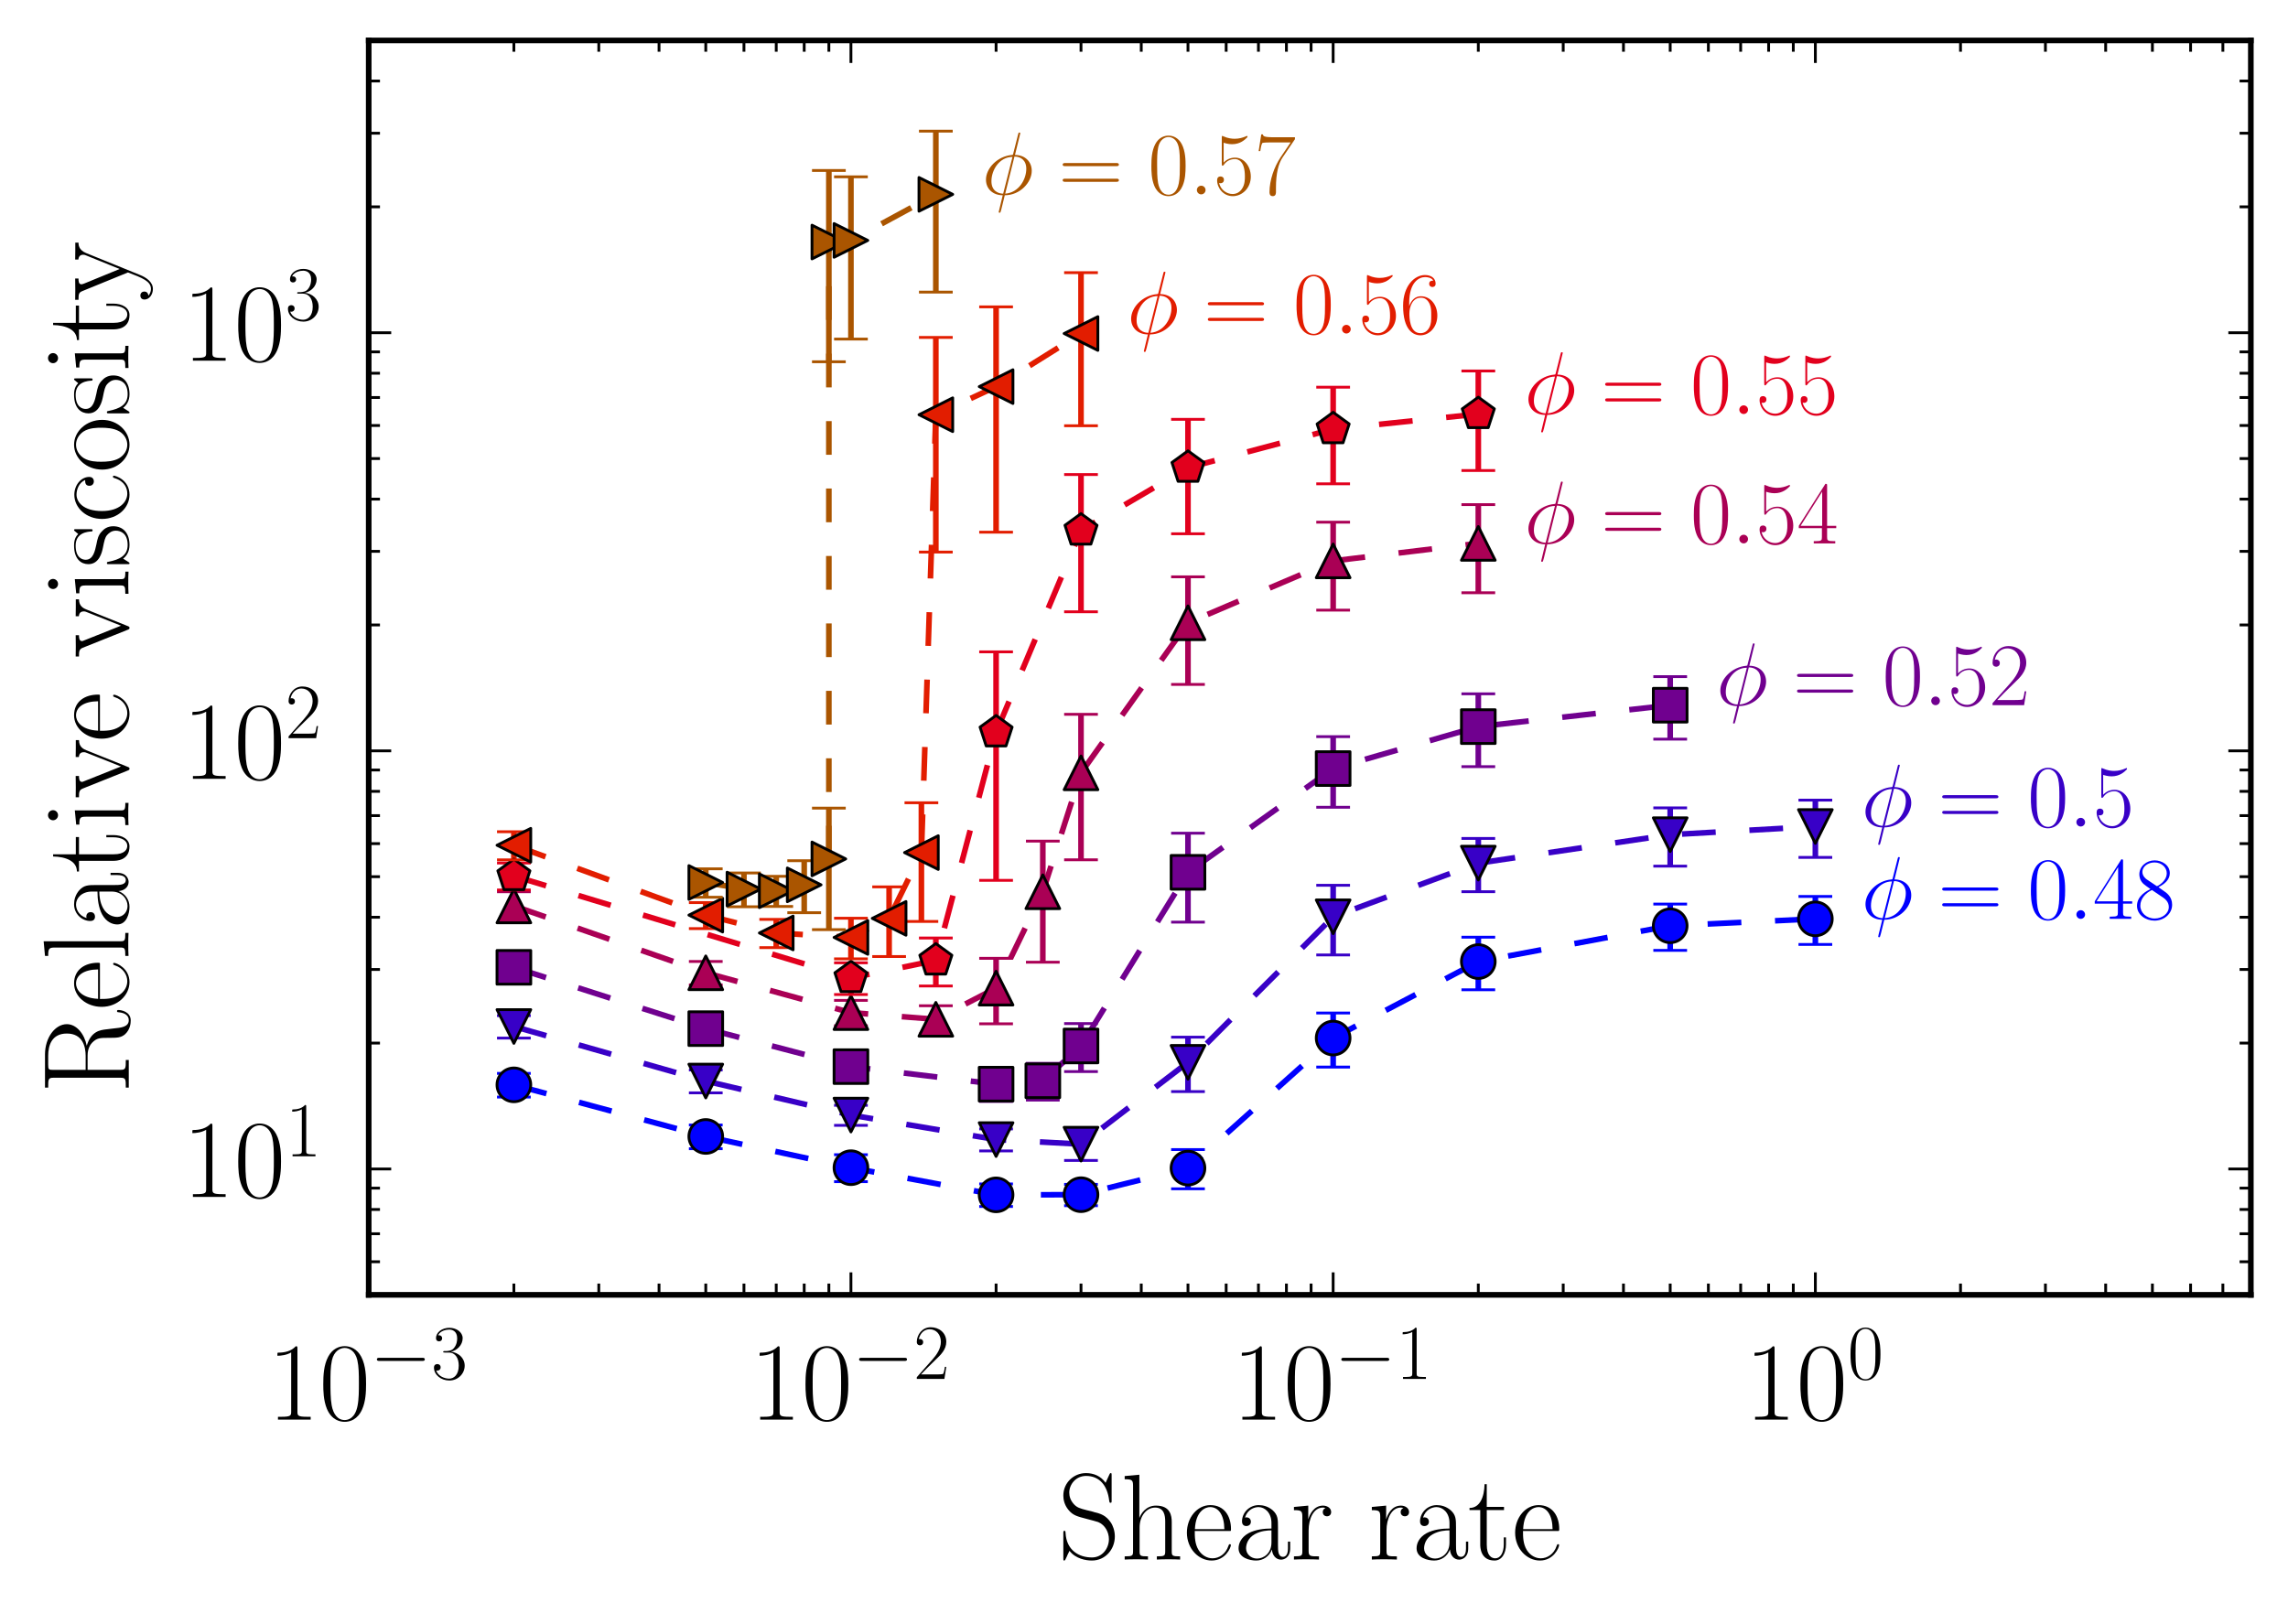 <?xml version="1.0" encoding="utf-8" standalone="no"?>
<!DOCTYPE svg PUBLIC "-//W3C//DTD SVG 1.1//EN"
  "http://www.w3.org/Graphics/SVG/1.1/DTD/svg11.dtd">
<!-- Created with matplotlib (http://matplotlib.org/) -->
<svg height="289pt" version="1.1" viewBox="0 0 407 289" width="407pt" xmlns="http://www.w3.org/2000/svg" xmlns:xlink="http://www.w3.org/1999/xlink">
 <defs>
  <style type="text/css">
*{stroke-linecap:butt;stroke-linejoin:round;}
  </style>
 </defs>
 <g id="figure_1">
  <g id="patch_1">
   <path d="
M0 289.325
L407.589 289.325
L407.589 0
L0 0
z
" style="fill:#ffffff;"/>
  </g>
  <g id="axes_1">
   <g id="patch_2">
    <path d="
M65.589 230.4
L400.389 230.4
L400.389 7.2
L65.589 7.2
z
" style="fill:#ffffff;"/>
   </g>
   <g id="LineCollection_1">
    <defs>
     <path d="
M91.411 -94.121
L91.411 -98.325" id="C0_0_d12c9f49d4"/>
     <path d="
M125.546 -84.928
L125.546 -89.149" id="C0_1_16554b9fca"/>
     <path d="
M151.368 -79.062
L151.368 -83.858" id="C0_2_b219297e23"/>
     <path d="
M177.189 -74.647
L177.189 -78.66" id="C0_3_9dbf37000b"/>
     <path d="
M192.294 -74.791
L192.294 -78.588" id="C0_4_c907f88ac7"/>
     <path d="
M211.324 -77.799
L211.324 -84.777" id="C0_5_46924806c9"/>
     <path d="
M237.146 -99.451
L237.146 -109.069" id="C0_6_2924150c4a"/>
     <path d="
M262.968 -113.21
L262.968 -122.568" id="C0_7_e76d22f053"/>
     <path d="
M297.102 -120.217
L297.102 -128.454" id="C0_8_a7d5f5af26"/>
     <path d="
M322.924 -121.275
L322.924 -129.815" id="C0_9_378098530c"/>
    </defs>
    <g clip-path="url(#p41b2a8a817)">
     <use style="fill:none;stroke:#0000ff;" x="0.0" xlink:href="#C0_0_d12c9f49d4" y="289.325"/>
    </g>
    <g clip-path="url(#p41b2a8a817)">
     <use style="fill:none;stroke:#0000ff;" x="0.0" xlink:href="#C0_1_16554b9fca" y="289.325"/>
    </g>
    <g clip-path="url(#p41b2a8a817)">
     <use style="fill:none;stroke:#0000ff;" x="0.0" xlink:href="#C0_2_b219297e23" y="289.325"/>
    </g>
    <g clip-path="url(#p41b2a8a817)">
     <use style="fill:none;stroke:#0000ff;" x="0.0" xlink:href="#C0_3_9dbf37000b" y="289.325"/>
    </g>
    <g clip-path="url(#p41b2a8a817)">
     <use style="fill:none;stroke:#0000ff;" x="0.0" xlink:href="#C0_4_c907f88ac7" y="289.325"/>
    </g>
    <g clip-path="url(#p41b2a8a817)">
     <use style="fill:none;stroke:#0000ff;" x="0.0" xlink:href="#C0_5_46924806c9" y="289.325"/>
    </g>
    <g clip-path="url(#p41b2a8a817)">
     <use style="fill:none;stroke:#0000ff;" x="0.0" xlink:href="#C0_6_2924150c4a" y="289.325"/>
    </g>
    <g clip-path="url(#p41b2a8a817)">
     <use style="fill:none;stroke:#0000ff;" x="0.0" xlink:href="#C0_7_e76d22f053" y="289.325"/>
    </g>
    <g clip-path="url(#p41b2a8a817)">
     <use style="fill:none;stroke:#0000ff;" x="0.0" xlink:href="#C0_8_a7d5f5af26" y="289.325"/>
    </g>
    <g clip-path="url(#p41b2a8a817)">
     <use style="fill:none;stroke:#0000ff;" x="0.0" xlink:href="#C0_9_378098530c" y="289.325"/>
    </g>
   </g>
   <g id="LineCollection_2">
    <defs>
     <path d="
M91.411 -104.612
L91.411 -108.608" id="C1_0_073b9eb169"/>
     <path d="
M125.546 -94.863
L125.546 -98.94" id="C1_1_962d1d7030"/>
     <path d="
M151.368 -89.079
L151.368 -92.651" id="C1_2_aa8eca3c0b"/>
     <path d="
M177.189 -84.534
L177.189 -88.45" id="C1_3_4b49595cdc"/>
     <path d="
M192.294 -82.84
L192.294 -88.397" id="C1_4_7c551a8b96"/>
     <path d="
M211.324 -95.098
L211.324 -104.78" id="C1_5_15357af9ea"/>
     <path d="
M237.146 -119.407
L237.146 -131.797" id="C1_6_46b0dbc246"/>
     <path d="
M262.968 -130.66
L262.968 -140.138" id="C1_7_2acf858146"/>
     <path d="
M297.102 -135.204
L297.102 -145.573" id="C1_8_36d39734a6"/>
     <path d="
M322.924 -136.762
L322.924 -146.956" id="C1_9_a24bae2a41"/>
    </defs>
    <g clip-path="url(#p41b2a8a817)">
     <use style="fill:none;stroke:#3800c7;" x="0.0" xlink:href="#C1_0_073b9eb169" y="289.325"/>
    </g>
    <g clip-path="url(#p41b2a8a817)">
     <use style="fill:none;stroke:#3800c7;" x="0.0" xlink:href="#C1_1_962d1d7030" y="289.325"/>
    </g>
    <g clip-path="url(#p41b2a8a817)">
     <use style="fill:none;stroke:#3800c7;" x="0.0" xlink:href="#C1_2_aa8eca3c0b" y="289.325"/>
    </g>
    <g clip-path="url(#p41b2a8a817)">
     <use style="fill:none;stroke:#3800c7;" x="0.0" xlink:href="#C1_3_4b49595cdc" y="289.325"/>
    </g>
    <g clip-path="url(#p41b2a8a817)">
     <use style="fill:none;stroke:#3800c7;" x="0.0" xlink:href="#C1_4_7c551a8b96" y="289.325"/>
    </g>
    <g clip-path="url(#p41b2a8a817)">
     <use style="fill:none;stroke:#3800c7;" x="0.0" xlink:href="#C1_5_15357af9ea" y="289.325"/>
    </g>
    <g clip-path="url(#p41b2a8a817)">
     <use style="fill:none;stroke:#3800c7;" x="0.0" xlink:href="#C1_6_46b0dbc246" y="289.325"/>
    </g>
    <g clip-path="url(#p41b2a8a817)">
     <use style="fill:none;stroke:#3800c7;" x="0.0" xlink:href="#C1_7_2acf858146" y="289.325"/>
    </g>
    <g clip-path="url(#p41b2a8a817)">
     <use style="fill:none;stroke:#3800c7;" x="0.0" xlink:href="#C1_8_36d39734a6" y="289.325"/>
    </g>
    <g clip-path="url(#p41b2a8a817)">
     <use style="fill:none;stroke:#3800c7;" x="0.0" xlink:href="#C1_9_a24bae2a41" y="289.325"/>
    </g>
   </g>
   <g id="LineCollection_3">
    <defs>
     <path d="
M91.411 -114.954
L91.411 -119.304" id="C2_0_551044a8e7"/>
     <path d="
M125.546 -104.188
L125.546 -108.271" id="C2_1_c1c53d1533"/>
     <path d="
M151.368 -97.548
L151.368 -101.401" id="C2_2_20779416b9"/>
     <path d="
M177.189 -93.339
L177.189 -99.212" id="C2_3_8df1d3fe02"/>
     <path d="
M185.502 -93.58
L185.502 -100.118" id="C2_4_5f1f2c2b6d"/>
     <path d="
M192.294 -98.653
L192.294 -107.2" id="C2_5_517f33855f"/>
     <path d="
M211.324 -125.241
L211.324 -141.064" id="C2_6_824d18a316"/>
     <path d="
M237.146 -145.677
L237.146 -158.247" id="C2_7_38e6bd86c1"/>
     <path d="
M262.968 -152.909
L262.968 -165.87" id="C2_8_084ab8d783"/>
     <path d="
M297.102 -157.808
L297.102 -168.932" id="C2_9_25cca38e61"/>
    </defs>
    <g clip-path="url(#p41b2a8a817)">
     <use style="fill:none;stroke:#70008f;" x="0.0" xlink:href="#C2_0_551044a8e7" y="289.325"/>
    </g>
    <g clip-path="url(#p41b2a8a817)">
     <use style="fill:none;stroke:#70008f;" x="0.0" xlink:href="#C2_1_c1c53d1533" y="289.325"/>
    </g>
    <g clip-path="url(#p41b2a8a817)">
     <use style="fill:none;stroke:#70008f;" x="0.0" xlink:href="#C2_2_20779416b9" y="289.325"/>
    </g>
    <g clip-path="url(#p41b2a8a817)">
     <use style="fill:none;stroke:#70008f;" x="0.0" xlink:href="#C2_3_8df1d3fe02" y="289.325"/>
    </g>
    <g clip-path="url(#p41b2a8a817)">
     <use style="fill:none;stroke:#70008f;" x="0.0" xlink:href="#C2_4_5f1f2c2b6d" y="289.325"/>
    </g>
    <g clip-path="url(#p41b2a8a817)">
     <use style="fill:none;stroke:#70008f;" x="0.0" xlink:href="#C2_5_517f33855f" y="289.325"/>
    </g>
    <g clip-path="url(#p41b2a8a817)">
     <use style="fill:none;stroke:#70008f;" x="0.0" xlink:href="#C2_6_824d18a316" y="289.325"/>
    </g>
    <g clip-path="url(#p41b2a8a817)">
     <use style="fill:none;stroke:#70008f;" x="0.0" xlink:href="#C2_7_38e6bd86c1" y="289.325"/>
    </g>
    <g clip-path="url(#p41b2a8a817)">
     <use style="fill:none;stroke:#70008f;" x="0.0" xlink:href="#C2_8_084ab8d783" y="289.325"/>
    </g>
    <g clip-path="url(#p41b2a8a817)">
     <use style="fill:none;stroke:#70008f;" x="0.0" xlink:href="#C2_9_25cca38e61" y="289.325"/>
    </g>
   </g>
   <g id="LineCollection_4">
    <defs>
     <path d="
M91.411 -125.394
L91.411 -130.647" id="C3_0_68ef5f56a7"/>
     <path d="
M125.546 -114.076
L125.546 -118.245" id="C3_1_9531a898a3"/>
     <path d="
M151.368 -106.807
L151.368 -111.317" id="C3_2_80d967927c"/>
     <path d="
M166.472 -105.35
L166.472 -110.363" id="C3_3_0a16ea526e"/>
     <path d="
M177.189 -107.152
L177.189 -118.803" id="C3_4_1c8e397b7d"/>
     <path d="
M185.502 -118.11
L185.502 -139.655" id="C3_5_8ff83b04fb"/>
     <path d="
M192.294 -136.334
L192.294 -162.224" id="C3_6_2f0700aeb8"/>
     <path d="
M211.324 -167.538
L211.324 -186.681" id="C3_7_485e8fa9fa"/>
     <path d="
M237.146 -180.764
L237.146 -196.407" id="C3_8_12361c62eb"/>
     <path d="
M262.968 -183.854
L262.968 -199.533" id="C3_9_b9b119d1c9"/>
    </defs>
    <g clip-path="url(#p41b2a8a817)">
     <use style="fill:none;stroke:#aa0055;" x="0.0" xlink:href="#C3_0_68ef5f56a7" y="289.325"/>
    </g>
    <g clip-path="url(#p41b2a8a817)">
     <use style="fill:none;stroke:#aa0055;" x="0.0" xlink:href="#C3_1_9531a898a3" y="289.325"/>
    </g>
    <g clip-path="url(#p41b2a8a817)">
     <use style="fill:none;stroke:#aa0055;" x="0.0" xlink:href="#C3_2_80d967927c" y="289.325"/>
    </g>
    <g clip-path="url(#p41b2a8a817)">
     <use style="fill:none;stroke:#aa0055;" x="0.0" xlink:href="#C3_3_0a16ea526e" y="289.325"/>
    </g>
    <g clip-path="url(#p41b2a8a817)">
     <use style="fill:none;stroke:#aa0055;" x="0.0" xlink:href="#C3_4_1c8e397b7d" y="289.325"/>
    </g>
    <g clip-path="url(#p41b2a8a817)">
     <use style="fill:none;stroke:#aa0055;" x="0.0" xlink:href="#C3_5_8ff83b04fb" y="289.325"/>
    </g>
    <g clip-path="url(#p41b2a8a817)">
     <use style="fill:none;stroke:#aa0055;" x="0.0" xlink:href="#C3_6_2f0700aeb8" y="289.325"/>
    </g>
    <g clip-path="url(#p41b2a8a817)">
     <use style="fill:none;stroke:#aa0055;" x="0.0" xlink:href="#C3_7_485e8fa9fa" y="289.325"/>
    </g>
    <g clip-path="url(#p41b2a8a817)">
     <use style="fill:none;stroke:#aa0055;" x="0.0" xlink:href="#C3_8_12361c62eb" y="289.325"/>
    </g>
    <g clip-path="url(#p41b2a8a817)">
     <use style="fill:none;stroke:#aa0055;" x="0.0" xlink:href="#C3_9_b9b119d1c9" y="289.325"/>
    </g>
   </g>
   <g id="LineCollection_5">
    <defs>
     <path d="
M91.411 -130.967
L91.411 -135.76" id="C4_0_e39d4b9489"/>
     <path d="
M151.368 -112.363
L151.368 -118.009" id="C4_1_3f68fbe585"/>
     <path d="
M166.472 -113.881
L166.472 -122.417" id="C4_2_0963b2ef2c"/>
     <path d="
M177.189 -132.681
L177.189 -173.337" id="C4_3_7a95795554"/>
     <path d="
M192.294 -180.468
L192.294 -204.89" id="C4_4_f5e00e43fb"/>
     <path d="
M211.324 -194.349
L211.324 -214.709" id="C4_5_3d42efb497"/>
     <path d="
M237.146 -203.235
L237.146 -220.431" id="C4_6_acb68c30b8"/>
     <path d="
M262.968 -205.607
L262.968 -223.31" id="C4_7_47eee5d1a8"/>
    </defs>
    <g clip-path="url(#p41b2a8a817)">
     <use style="fill:none;stroke:#e2001d;" x="0.0" xlink:href="#C4_0_e39d4b9489" y="289.325"/>
    </g>
    <g clip-path="url(#p41b2a8a817)">
     <use style="fill:none;stroke:#e2001d;" x="0.0" xlink:href="#C4_1_3f68fbe585" y="289.325"/>
    </g>
    <g clip-path="url(#p41b2a8a817)">
     <use style="fill:none;stroke:#e2001d;" x="0.0" xlink:href="#C4_2_0963b2ef2c" y="289.325"/>
    </g>
    <g clip-path="url(#p41b2a8a817)">
     <use style="fill:none;stroke:#e2001d;" x="0.0" xlink:href="#C4_3_7a95795554" y="289.325"/>
    </g>
    <g clip-path="url(#p41b2a8a817)">
     <use style="fill:none;stroke:#e2001d;" x="0.0" xlink:href="#C4_4_f5e00e43fb" y="289.325"/>
    </g>
    <g clip-path="url(#p41b2a8a817)">
     <use style="fill:none;stroke:#e2001d;" x="0.0" xlink:href="#C4_5_3d42efb497" y="289.325"/>
    </g>
    <g clip-path="url(#p41b2a8a817)">
     <use style="fill:none;stroke:#e2001d;" x="0.0" xlink:href="#C4_6_acb68c30b8" y="289.325"/>
    </g>
    <g clip-path="url(#p41b2a8a817)">
     <use style="fill:none;stroke:#e2001d;" x="0.0" xlink:href="#C4_7_47eee5d1a8" y="289.325"/>
    </g>
   </g>
   <g id="LineCollection_6">
    <defs>
     <path d="
M91.411 -136.33
L91.411 -141.327" id="C5_0_ae53e9b9cd"/>
     <path d="
M125.546 -124.099
L125.546 -128.723" id="C5_1_1207c020a2"/>
     <path d="
M138.08 -120.71
L138.08 -125.731" id="C5_2_d61ca5cab5"/>
     <path d="
M151.368 -118.707
L151.368 -125.937" id="C5_3_3aadafba12"/>
     <path d="
M158.16 -119.121
L158.16 -131.523" id="C5_4_656a37b34f"/>
     <path d="
M163.902 -125.368
L163.902 -146.481" id="C5_5_60ff002d96"/>
     <path d="
M166.472 -191.095
L166.472 -229.285" id="C5_6_c2bd9f14c2"/>
     <path d="
M177.189 -194.625
L177.189 -234.724" id="C5_7_a090bf2cfb"/>
     <path d="
M192.294 -213.569
L192.294 -240.814" id="C5_8_c34922fe58"/>
    </defs>
    <g clip-path="url(#p41b2a8a817)">
     <use style="fill:none;stroke:#e21d00;" x="0.0" xlink:href="#C5_0_ae53e9b9cd" y="289.325"/>
    </g>
    <g clip-path="url(#p41b2a8a817)">
     <use style="fill:none;stroke:#e21d00;" x="0.0" xlink:href="#C5_1_1207c020a2" y="289.325"/>
    </g>
    <g clip-path="url(#p41b2a8a817)">
     <use style="fill:none;stroke:#e21d00;" x="0.0" xlink:href="#C5_2_d61ca5cab5" y="289.325"/>
    </g>
    <g clip-path="url(#p41b2a8a817)">
     <use style="fill:none;stroke:#e21d00;" x="0.0" xlink:href="#C5_3_3aadafba12" y="289.325"/>
    </g>
    <g clip-path="url(#p41b2a8a817)">
     <use style="fill:none;stroke:#e21d00;" x="0.0" xlink:href="#C5_4_656a37b34f" y="289.325"/>
    </g>
    <g clip-path="url(#p41b2a8a817)">
     <use style="fill:none;stroke:#e21d00;" x="0.0" xlink:href="#C5_5_60ff002d96" y="289.325"/>
    </g>
    <g clip-path="url(#p41b2a8a817)">
     <use style="fill:none;stroke:#e21d00;" x="0.0" xlink:href="#C5_6_c2bd9f14c2" y="289.325"/>
    </g>
    <g clip-path="url(#p41b2a8a817)">
     <use style="fill:none;stroke:#e21d00;" x="0.0" xlink:href="#C5_7_a090bf2cfb" y="289.325"/>
    </g>
    <g clip-path="url(#p41b2a8a817)">
     <use style="fill:none;stroke:#e21d00;" x="0.0" xlink:href="#C5_8_c34922fe58" y="289.325"/>
    </g>
   </g>
   <g id="LineCollection_7">
    <defs>
     <path d="
M125.546 -129.674
L125.546 -134.726" id="C6_0_332ee927ab"/>
     <path d="
M132.338 -127.979
L132.338 -133.989" id="C6_1_291a3a9dbf"/>
     <path d="
M138.08 -128.038
L138.08 -133.392" id="C6_2_7f803b22b6"/>
     <path d="
M143.055 -126.921
L143.055 -136.177" id="C6_3_bd8cc98b34"/>
     <path d="
M147.443 -123.91
L147.443 -145.528" id="C6_4_0014f892c6"/>
     <path d="
M147.443 -224.956
L147.443 -258.988" id="C6_5_10f1d9ac4e"/>
     <path d="
M151.368 -228.991
L151.368 -257.861" id="C6_6_04a5091c8a"/>
     <path d="
M166.472 -237.344
L166.472 -265.988" id="C6_7_72f6eddee9"/>
    </defs>
    <g clip-path="url(#p41b2a8a817)">
     <use style="fill:none;stroke:#aa5500;" x="0.0" xlink:href="#C6_0_332ee927ab" y="289.325"/>
    </g>
    <g clip-path="url(#p41b2a8a817)">
     <use style="fill:none;stroke:#aa5500;" x="0.0" xlink:href="#C6_1_291a3a9dbf" y="289.325"/>
    </g>
    <g clip-path="url(#p41b2a8a817)">
     <use style="fill:none;stroke:#aa5500;" x="0.0" xlink:href="#C6_2_7f803b22b6" y="289.325"/>
    </g>
    <g clip-path="url(#p41b2a8a817)">
     <use style="fill:none;stroke:#aa5500;" x="0.0" xlink:href="#C6_3_bd8cc98b34" y="289.325"/>
    </g>
    <g clip-path="url(#p41b2a8a817)">
     <use style="fill:none;stroke:#aa5500;" x="0.0" xlink:href="#C6_4_0014f892c6" y="289.325"/>
    </g>
    <g clip-path="url(#p41b2a8a817)">
     <use style="fill:none;stroke:#aa5500;" x="0.0" xlink:href="#C6_5_10f1d9ac4e" y="289.325"/>
    </g>
    <g clip-path="url(#p41b2a8a817)">
     <use style="fill:none;stroke:#aa5500;" x="0.0" xlink:href="#C6_6_04a5091c8a" y="289.325"/>
    </g>
    <g clip-path="url(#p41b2a8a817)">
     <use style="fill:none;stroke:#aa5500;" x="0.0" xlink:href="#C6_7_72f6eddee9" y="289.325"/>
    </g>
   </g>
   <g id="line2d_1">
    <defs>
     <path d="
M3 1.83697e-16
L-3 -1.83697e-16" id="mdde457ef1d" style="stroke:#0000ff;stroke-width:0.5;"/>
    </defs>
    <g clip-path="url(#p41b2a8a817)">
     <use style="fill:#0000ff;stroke:#0000ff;stroke-width:0.5;" x="91.411" xlink:href="#mdde457ef1d" y="195.205"/>
     <use style="fill:#0000ff;stroke:#0000ff;stroke-width:0.5;" x="125.546" xlink:href="#mdde457ef1d" y="204.397"/>
     <use style="fill:#0000ff;stroke:#0000ff;stroke-width:0.5;" x="151.368" xlink:href="#mdde457ef1d" y="210.263"/>
     <use style="fill:#0000ff;stroke:#0000ff;stroke-width:0.5;" x="177.189" xlink:href="#mdde457ef1d" y="214.678"/>
     <use style="fill:#0000ff;stroke:#0000ff;stroke-width:0.5;" x="192.294" xlink:href="#mdde457ef1d" y="214.534"/>
     <use style="fill:#0000ff;stroke:#0000ff;stroke-width:0.5;" x="211.324" xlink:href="#mdde457ef1d" y="211.527"/>
     <use style="fill:#0000ff;stroke:#0000ff;stroke-width:0.5;" x="237.146" xlink:href="#mdde457ef1d" y="189.874"/>
     <use style="fill:#0000ff;stroke:#0000ff;stroke-width:0.5;" x="262.968" xlink:href="#mdde457ef1d" y="176.115"/>
     <use style="fill:#0000ff;stroke:#0000ff;stroke-width:0.5;" x="297.102" xlink:href="#mdde457ef1d" y="169.109"/>
     <use style="fill:#0000ff;stroke:#0000ff;stroke-width:0.5;" x="322.924" xlink:href="#mdde457ef1d" y="168.05"/>
    </g>
   </g>
   <g id="line2d_2">
    <g clip-path="url(#p41b2a8a817)">
     <use style="fill:#0000ff;stroke:#0000ff;stroke-width:0.5;" x="91.411" xlink:href="#mdde457ef1d" y="191.001"/>
     <use style="fill:#0000ff;stroke:#0000ff;stroke-width:0.5;" x="125.546" xlink:href="#mdde457ef1d" y="200.176"/>
     <use style="fill:#0000ff;stroke:#0000ff;stroke-width:0.5;" x="151.368" xlink:href="#mdde457ef1d" y="205.467"/>
     <use style="fill:#0000ff;stroke:#0000ff;stroke-width:0.5;" x="177.189" xlink:href="#mdde457ef1d" y="210.665"/>
     <use style="fill:#0000ff;stroke:#0000ff;stroke-width:0.5;" x="192.294" xlink:href="#mdde457ef1d" y="210.738"/>
     <use style="fill:#0000ff;stroke:#0000ff;stroke-width:0.5;" x="211.324" xlink:href="#mdde457ef1d" y="204.548"/>
     <use style="fill:#0000ff;stroke:#0000ff;stroke-width:0.5;" x="237.146" xlink:href="#mdde457ef1d" y="180.257"/>
     <use style="fill:#0000ff;stroke:#0000ff;stroke-width:0.5;" x="262.968" xlink:href="#mdde457ef1d" y="166.757"/>
     <use style="fill:#0000ff;stroke:#0000ff;stroke-width:0.5;" x="297.102" xlink:href="#mdde457ef1d" y="160.872"/>
     <use style="fill:#0000ff;stroke:#0000ff;stroke-width:0.5;" x="322.924" xlink:href="#mdde457ef1d" y="159.511"/>
    </g>
   </g>
   <g id="line2d_3">
    <path clip-path="url(#p41b2a8a817)" d="
M91.411 193.034
L125.546 202.218
L151.368 207.776
L177.189 212.609
L192.294 212.58
L211.324 207.849
L237.146 184.709
L262.968 171.098
L297.102 164.728
L322.924 163.499" style="fill:none;stroke:#0000ff;stroke-dasharray:6,6;stroke-dashoffset:0.0;"/>
    <defs>
     <path d="
M0 3
C0.796 3 1.559 2.684 2.121 2.121
C2.684 1.559 3 0.796 3 0
C3 -0.796 2.684 -1.559 2.121 -2.121
C1.559 -2.684 0.796 -3 0 -3
C-0.796 -3 -1.559 -2.684 -2.121 -2.121
C-2.684 -1.559 -3 -0.796 -3 0
C-3 0.796 -2.684 1.559 -2.121 2.121
C-1.559 2.684 -0.796 3 0 3
z
" id="mf1e9a9e4ae" style="stroke:#000000;stroke-width:0.5;"/>
    </defs>
    <g clip-path="url(#p41b2a8a817)">
     <use style="fill:#0000ff;stroke:#000000;stroke-width:0.5;" x="91.411" xlink:href="#mf1e9a9e4ae" y="193.034"/>
     <use style="fill:#0000ff;stroke:#000000;stroke-width:0.5;" x="125.546" xlink:href="#mf1e9a9e4ae" y="202.218"/>
     <use style="fill:#0000ff;stroke:#000000;stroke-width:0.5;" x="151.368" xlink:href="#mf1e9a9e4ae" y="207.776"/>
     <use style="fill:#0000ff;stroke:#000000;stroke-width:0.5;" x="177.189" xlink:href="#mf1e9a9e4ae" y="212.609"/>
     <use style="fill:#0000ff;stroke:#000000;stroke-width:0.5;" x="192.294" xlink:href="#mf1e9a9e4ae" y="212.58"/>
     <use style="fill:#0000ff;stroke:#000000;stroke-width:0.5;" x="211.324" xlink:href="#mf1e9a9e4ae" y="207.849"/>
     <use style="fill:#0000ff;stroke:#000000;stroke-width:0.5;" x="237.146" xlink:href="#mf1e9a9e4ae" y="184.709"/>
     <use style="fill:#0000ff;stroke:#000000;stroke-width:0.5;" x="262.968" xlink:href="#mf1e9a9e4ae" y="171.098"/>
     <use style="fill:#0000ff;stroke:#000000;stroke-width:0.5;" x="297.102" xlink:href="#mf1e9a9e4ae" y="164.728"/>
     <use style="fill:#0000ff;stroke:#000000;stroke-width:0.5;" x="322.924" xlink:href="#mf1e9a9e4ae" y="163.499"/>
    </g>
   </g>
   <g id="line2d_4">
    <defs>
     <path d="
M3 1.83697e-16
L-3 -1.83697e-16" id="m448943f8b7" style="stroke:#3800c7;stroke-width:0.5;"/>
    </defs>
    <g clip-path="url(#p41b2a8a817)">
     <use style="fill:#3800c7;stroke:#3800c7;stroke-width:0.5;" x="91.411" xlink:href="#m448943f8b7" y="184.713"/>
     <use style="fill:#3800c7;stroke:#3800c7;stroke-width:0.5;" x="125.546" xlink:href="#m448943f8b7" y="194.463"/>
     <use style="fill:#3800c7;stroke:#3800c7;stroke-width:0.5;" x="151.368" xlink:href="#m448943f8b7" y="200.246"/>
     <use style="fill:#3800c7;stroke:#3800c7;stroke-width:0.5;" x="177.189" xlink:href="#m448943f8b7" y="204.791"/>
     <use style="fill:#3800c7;stroke:#3800c7;stroke-width:0.5;" x="192.294" xlink:href="#m448943f8b7" y="206.485"/>
     <use style="fill:#3800c7;stroke:#3800c7;stroke-width:0.5;" x="211.324" xlink:href="#m448943f8b7" y="194.228"/>
     <use style="fill:#3800c7;stroke:#3800c7;stroke-width:0.5;" x="237.146" xlink:href="#m448943f8b7" y="169.918"/>
     <use style="fill:#3800c7;stroke:#3800c7;stroke-width:0.5;" x="262.968" xlink:href="#m448943f8b7" y="158.665"/>
     <use style="fill:#3800c7;stroke:#3800c7;stroke-width:0.5;" x="297.102" xlink:href="#m448943f8b7" y="154.121"/>
     <use style="fill:#3800c7;stroke:#3800c7;stroke-width:0.5;" x="322.924" xlink:href="#m448943f8b7" y="152.563"/>
    </g>
   </g>
   <g id="line2d_5">
    <g clip-path="url(#p41b2a8a817)">
     <use style="fill:#3800c7;stroke:#3800c7;stroke-width:0.5;" x="91.411" xlink:href="#m448943f8b7" y="180.717"/>
     <use style="fill:#3800c7;stroke:#3800c7;stroke-width:0.5;" x="125.546" xlink:href="#m448943f8b7" y="190.385"/>
     <use style="fill:#3800c7;stroke:#3800c7;stroke-width:0.5;" x="151.368" xlink:href="#m448943f8b7" y="196.674"/>
     <use style="fill:#3800c7;stroke:#3800c7;stroke-width:0.5;" x="177.189" xlink:href="#m448943f8b7" y="200.875"/>
     <use style="fill:#3800c7;stroke:#3800c7;stroke-width:0.5;" x="192.294" xlink:href="#m448943f8b7" y="200.928"/>
     <use style="fill:#3800c7;stroke:#3800c7;stroke-width:0.5;" x="211.324" xlink:href="#m448943f8b7" y="184.546"/>
     <use style="fill:#3800c7;stroke:#3800c7;stroke-width:0.5;" x="237.146" xlink:href="#m448943f8b7" y="157.529"/>
     <use style="fill:#3800c7;stroke:#3800c7;stroke-width:0.5;" x="262.968" xlink:href="#m448943f8b7" y="149.188"/>
     <use style="fill:#3800c7;stroke:#3800c7;stroke-width:0.5;" x="297.102" xlink:href="#m448943f8b7" y="143.752"/>
     <use style="fill:#3800c7;stroke:#3800c7;stroke-width:0.5;" x="322.924" xlink:href="#m448943f8b7" y="142.37"/>
    </g>
   </g>
   <g id="line2d_6">
    <path clip-path="url(#p41b2a8a817)" d="
M91.411 182.653
L125.546 192.36
L151.368 198.411
L177.189 202.774
L192.294 203.587
L211.324 189.025
L237.146 163.133
L262.968 153.58
L297.102 148.523
L322.924 147.066" style="fill:none;stroke:#3800c7;stroke-dasharray:6,6;stroke-dashoffset:0.0;"/>
    <defs>
     <path d="
M-3.67394e-16 3
L3 -3
L-3 -3
z
" id="mab8935b802" style="stroke:#000000;stroke-linejoin:miter;stroke-width:0.5;"/>
    </defs>
    <g clip-path="url(#p41b2a8a817)">
     <use style="fill:#3800c7;stroke:#000000;stroke-linejoin:miter;stroke-width:0.5;" x="91.411" xlink:href="#mab8935b802" y="182.653"/>
     <use style="fill:#3800c7;stroke:#000000;stroke-linejoin:miter;stroke-width:0.5;" x="125.546" xlink:href="#mab8935b802" y="192.36"/>
     <use style="fill:#3800c7;stroke:#000000;stroke-linejoin:miter;stroke-width:0.5;" x="151.368" xlink:href="#mab8935b802" y="198.411"/>
     <use style="fill:#3800c7;stroke:#000000;stroke-linejoin:miter;stroke-width:0.5;" x="177.189" xlink:href="#mab8935b802" y="202.774"/>
     <use style="fill:#3800c7;stroke:#000000;stroke-linejoin:miter;stroke-width:0.5;" x="192.294" xlink:href="#mab8935b802" y="203.587"/>
     <use style="fill:#3800c7;stroke:#000000;stroke-linejoin:miter;stroke-width:0.5;" x="211.324" xlink:href="#mab8935b802" y="189.025"/>
     <use style="fill:#3800c7;stroke:#000000;stroke-linejoin:miter;stroke-width:0.5;" x="237.146" xlink:href="#mab8935b802" y="163.133"/>
     <use style="fill:#3800c7;stroke:#000000;stroke-linejoin:miter;stroke-width:0.5;" x="262.968" xlink:href="#mab8935b802" y="153.58"/>
     <use style="fill:#3800c7;stroke:#000000;stroke-linejoin:miter;stroke-width:0.5;" x="297.102" xlink:href="#mab8935b802" y="148.523"/>
     <use style="fill:#3800c7;stroke:#000000;stroke-linejoin:miter;stroke-width:0.5;" x="322.924" xlink:href="#mab8935b802" y="147.066"/>
    </g>
   </g>
   <g id="line2d_7">
    <defs>
     <path d="
M3 1.83697e-16
L-3 -1.83697e-16" id="mf8ea44b44e" style="stroke:#70008f;stroke-width:0.5;"/>
    </defs>
    <g clip-path="url(#p41b2a8a817)">
     <use style="fill:#70008f;stroke:#70008f;stroke-width:0.5;" x="91.411" xlink:href="#mf8ea44b44e" y="174.371"/>
     <use style="fill:#70008f;stroke:#70008f;stroke-width:0.5;" x="125.546" xlink:href="#mf8ea44b44e" y="185.137"/>
     <use style="fill:#70008f;stroke:#70008f;stroke-width:0.5;" x="151.368" xlink:href="#mf8ea44b44e" y="191.777"/>
     <use style="fill:#70008f;stroke:#70008f;stroke-width:0.5;" x="177.189" xlink:href="#mf8ea44b44e" y="195.986"/>
     <use style="fill:#70008f;stroke:#70008f;stroke-width:0.5;" x="185.502" xlink:href="#mf8ea44b44e" y="195.746"/>
     <use style="fill:#70008f;stroke:#70008f;stroke-width:0.5;" x="192.294" xlink:href="#mf8ea44b44e" y="190.672"/>
     <use style="fill:#70008f;stroke:#70008f;stroke-width:0.5;" x="211.324" xlink:href="#mf8ea44b44e" y="164.084"/>
     <use style="fill:#70008f;stroke:#70008f;stroke-width:0.5;" x="237.146" xlink:href="#mf8ea44b44e" y="143.649"/>
     <use style="fill:#70008f;stroke:#70008f;stroke-width:0.5;" x="262.968" xlink:href="#mf8ea44b44e" y="136.416"/>
     <use style="fill:#70008f;stroke:#70008f;stroke-width:0.5;" x="297.102" xlink:href="#mf8ea44b44e" y="131.518"/>
    </g>
   </g>
   <g id="line2d_8">
    <g clip-path="url(#p41b2a8a817)">
     <use style="fill:#70008f;stroke:#70008f;stroke-width:0.5;" x="91.411" xlink:href="#mf8ea44b44e" y="170.021"/>
     <use style="fill:#70008f;stroke:#70008f;stroke-width:0.5;" x="125.546" xlink:href="#mf8ea44b44e" y="181.054"/>
     <use style="fill:#70008f;stroke:#70008f;stroke-width:0.5;" x="151.368" xlink:href="#mf8ea44b44e" y="187.924"/>
     <use style="fill:#70008f;stroke:#70008f;stroke-width:0.5;" x="177.189" xlink:href="#mf8ea44b44e" y="190.113"/>
     <use style="fill:#70008f;stroke:#70008f;stroke-width:0.5;" x="185.502" xlink:href="#mf8ea44b44e" y="189.207"/>
     <use style="fill:#70008f;stroke:#70008f;stroke-width:0.5;" x="192.294" xlink:href="#mf8ea44b44e" y="182.125"/>
     <use style="fill:#70008f;stroke:#70008f;stroke-width:0.5;" x="211.324" xlink:href="#mf8ea44b44e" y="148.261"/>
     <use style="fill:#70008f;stroke:#70008f;stroke-width:0.5;" x="237.146" xlink:href="#mf8ea44b44e" y="131.079"/>
     <use style="fill:#70008f;stroke:#70008f;stroke-width:0.5;" x="262.968" xlink:href="#mf8ea44b44e" y="123.455"/>
     <use style="fill:#70008f;stroke:#70008f;stroke-width:0.5;" x="297.102" xlink:href="#mf8ea44b44e" y="120.394"/>
    </g>
   </g>
   <g id="line2d_9">
    <path clip-path="url(#p41b2a8a817)" d="
M91.411 172.123
L125.546 183.031
L151.368 189.793
L177.189 192.916
L185.502 192.311
L192.294 186.117
L211.324 155.214
L237.146 136.756
L262.968 129.29
L297.102 125.479" style="fill:none;stroke:#70008f;stroke-dasharray:6,6;stroke-dashoffset:0.0;"/>
    <defs>
     <path d="
M-3 3
L3 3
L3 -3
L-3 -3
z
" id="m012466eff6" style="stroke:#000000;stroke-linejoin:miter;stroke-width:0.5;"/>
    </defs>
    <g clip-path="url(#p41b2a8a817)">
     <use style="fill:#70008f;stroke:#000000;stroke-linejoin:miter;stroke-width:0.5;" x="91.411" xlink:href="#m012466eff6" y="172.123"/>
     <use style="fill:#70008f;stroke:#000000;stroke-linejoin:miter;stroke-width:0.5;" x="125.546" xlink:href="#m012466eff6" y="183.031"/>
     <use style="fill:#70008f;stroke:#000000;stroke-linejoin:miter;stroke-width:0.5;" x="151.368" xlink:href="#m012466eff6" y="189.793"/>
     <use style="fill:#70008f;stroke:#000000;stroke-linejoin:miter;stroke-width:0.5;" x="177.189" xlink:href="#m012466eff6" y="192.916"/>
     <use style="fill:#70008f;stroke:#000000;stroke-linejoin:miter;stroke-width:0.5;" x="185.502" xlink:href="#m012466eff6" y="192.311"/>
     <use style="fill:#70008f;stroke:#000000;stroke-linejoin:miter;stroke-width:0.5;" x="192.294" xlink:href="#m012466eff6" y="186.117"/>
     <use style="fill:#70008f;stroke:#000000;stroke-linejoin:miter;stroke-width:0.5;" x="211.324" xlink:href="#m012466eff6" y="155.214"/>
     <use style="fill:#70008f;stroke:#000000;stroke-linejoin:miter;stroke-width:0.5;" x="237.146" xlink:href="#m012466eff6" y="136.756"/>
     <use style="fill:#70008f;stroke:#000000;stroke-linejoin:miter;stroke-width:0.5;" x="262.968" xlink:href="#m012466eff6" y="129.29"/>
     <use style="fill:#70008f;stroke:#000000;stroke-linejoin:miter;stroke-width:0.5;" x="297.102" xlink:href="#m012466eff6" y="125.479"/>
    </g>
   </g>
   <g id="line2d_10">
    <defs>
     <path d="
M3 1.83697e-16
L-3 -1.83697e-16" id="m7b8ff6b568" style="stroke:#aa0055;stroke-width:0.5;"/>
    </defs>
    <g clip-path="url(#p41b2a8a817)">
     <use style="fill:#aa0055;stroke:#aa0055;stroke-width:0.5;" x="91.411" xlink:href="#m7b8ff6b568" y="163.932"/>
     <use style="fill:#aa0055;stroke:#aa0055;stroke-width:0.5;" x="125.546" xlink:href="#m7b8ff6b568" y="175.25"/>
     <use style="fill:#aa0055;stroke:#aa0055;stroke-width:0.5;" x="151.368" xlink:href="#m7b8ff6b568" y="182.518"/>
     <use style="fill:#aa0055;stroke:#aa0055;stroke-width:0.5;" x="166.472" xlink:href="#m7b8ff6b568" y="183.976"/>
     <use style="fill:#aa0055;stroke:#aa0055;stroke-width:0.5;" x="177.189" xlink:href="#m7b8ff6b568" y="182.173"/>
     <use style="fill:#aa0055;stroke:#aa0055;stroke-width:0.5;" x="185.502" xlink:href="#m7b8ff6b568" y="171.215"/>
     <use style="fill:#aa0055;stroke:#aa0055;stroke-width:0.5;" x="192.294" xlink:href="#m7b8ff6b568" y="152.991"/>
     <use style="fill:#aa0055;stroke:#aa0055;stroke-width:0.5;" x="211.324" xlink:href="#m7b8ff6b568" y="121.787"/>
     <use style="fill:#aa0055;stroke:#aa0055;stroke-width:0.5;" x="237.146" xlink:href="#m7b8ff6b568" y="108.561"/>
     <use style="fill:#aa0055;stroke:#aa0055;stroke-width:0.5;" x="262.968" xlink:href="#m7b8ff6b568" y="105.471"/>
    </g>
   </g>
   <g id="line2d_11">
    <g clip-path="url(#p41b2a8a817)">
     <use style="fill:#aa0055;stroke:#aa0055;stroke-width:0.5;" x="91.411" xlink:href="#m7b8ff6b568" y="158.678"/>
     <use style="fill:#aa0055;stroke:#aa0055;stroke-width:0.5;" x="125.546" xlink:href="#m7b8ff6b568" y="171.08"/>
     <use style="fill:#aa0055;stroke:#aa0055;stroke-width:0.5;" x="151.368" xlink:href="#m7b8ff6b568" y="178.009"/>
     <use style="fill:#aa0055;stroke:#aa0055;stroke-width:0.5;" x="166.472" xlink:href="#m7b8ff6b568" y="178.962"/>
     <use style="fill:#aa0055;stroke:#aa0055;stroke-width:0.5;" x="177.189" xlink:href="#m7b8ff6b568" y="170.522"/>
     <use style="fill:#aa0055;stroke:#aa0055;stroke-width:0.5;" x="185.502" xlink:href="#m7b8ff6b568" y="149.67"/>
     <use style="fill:#aa0055;stroke:#aa0055;stroke-width:0.5;" x="192.294" xlink:href="#m7b8ff6b568" y="127.101"/>
     <use style="fill:#aa0055;stroke:#aa0055;stroke-width:0.5;" x="211.324" xlink:href="#m7b8ff6b568" y="102.644"/>
     <use style="fill:#aa0055;stroke:#aa0055;stroke-width:0.5;" x="237.146" xlink:href="#m7b8ff6b568" y="92.918"/>
     <use style="fill:#aa0055;stroke:#aa0055;stroke-width:0.5;" x="262.968" xlink:href="#m7b8ff6b568" y="89.792"/>
    </g>
   </g>
   <g id="line2d_12">
    <path clip-path="url(#p41b2a8a817)" d="
M91.411 161.198
L125.546 173.098
L151.368 180.185
L166.472 181.372
L177.189 175.825
L185.502 158.679
L192.294 137.52
L211.324 110.818
L237.146 99.802
L262.968 96.69" style="fill:none;stroke:#aa0055;stroke-dasharray:6,6;stroke-dashoffset:0.0;"/>
    <defs>
     <path d="
M0 -3
L-3 3
L3 3
z
" id="m19c14bbf63" style="stroke:#000000;stroke-linejoin:miter;stroke-width:0.5;"/>
    </defs>
    <g clip-path="url(#p41b2a8a817)">
     <use style="fill:#aa0055;stroke:#000000;stroke-linejoin:miter;stroke-width:0.5;" x="91.411" xlink:href="#m19c14bbf63" y="161.198"/>
     <use style="fill:#aa0055;stroke:#000000;stroke-linejoin:miter;stroke-width:0.5;" x="125.546" xlink:href="#m19c14bbf63" y="173.098"/>
     <use style="fill:#aa0055;stroke:#000000;stroke-linejoin:miter;stroke-width:0.5;" x="151.368" xlink:href="#m19c14bbf63" y="180.185"/>
     <use style="fill:#aa0055;stroke:#000000;stroke-linejoin:miter;stroke-width:0.5;" x="166.472" xlink:href="#m19c14bbf63" y="181.372"/>
     <use style="fill:#aa0055;stroke:#000000;stroke-linejoin:miter;stroke-width:0.5;" x="177.189" xlink:href="#m19c14bbf63" y="175.825"/>
     <use style="fill:#aa0055;stroke:#000000;stroke-linejoin:miter;stroke-width:0.5;" x="185.502" xlink:href="#m19c14bbf63" y="158.679"/>
     <use style="fill:#aa0055;stroke:#000000;stroke-linejoin:miter;stroke-width:0.5;" x="192.294" xlink:href="#m19c14bbf63" y="137.52"/>
     <use style="fill:#aa0055;stroke:#000000;stroke-linejoin:miter;stroke-width:0.5;" x="211.324" xlink:href="#m19c14bbf63" y="110.818"/>
     <use style="fill:#aa0055;stroke:#000000;stroke-linejoin:miter;stroke-width:0.5;" x="237.146" xlink:href="#m19c14bbf63" y="99.802"/>
     <use style="fill:#aa0055;stroke:#000000;stroke-linejoin:miter;stroke-width:0.5;" x="262.968" xlink:href="#m19c14bbf63" y="96.69"/>
    </g>
   </g>
   <g id="line2d_13">
    <defs>
     <path d="
M3 1.83697e-16
L-3 -1.83697e-16" id="mfd4086570f" style="stroke:#e2001d;stroke-width:0.5;"/>
    </defs>
    <g clip-path="url(#p41b2a8a817)">
     <use style="fill:#e2001d;stroke:#e2001d;stroke-width:0.5;" x="91.411" xlink:href="#mfd4086570f" y="158.358"/>
     <use style="fill:#e2001d;stroke:#e2001d;stroke-width:0.5;" x="151.368" xlink:href="#mfd4086570f" y="176.963"/>
     <use style="fill:#e2001d;stroke:#e2001d;stroke-width:0.5;" x="166.472" xlink:href="#mfd4086570f" y="175.444"/>
     <use style="fill:#e2001d;stroke:#e2001d;stroke-width:0.5;" x="177.189" xlink:href="#mfd4086570f" y="156.644"/>
     <use style="fill:#e2001d;stroke:#e2001d;stroke-width:0.5;" x="192.294" xlink:href="#mfd4086570f" y="108.858"/>
     <use style="fill:#e2001d;stroke:#e2001d;stroke-width:0.5;" x="211.324" xlink:href="#mfd4086570f" y="94.976"/>
     <use style="fill:#e2001d;stroke:#e2001d;stroke-width:0.5;" x="237.146" xlink:href="#mfd4086570f" y="86.09"/>
     <use style="fill:#e2001d;stroke:#e2001d;stroke-width:0.5;" x="262.968" xlink:href="#mfd4086570f" y="83.718"/>
    </g>
   </g>
   <g id="line2d_14">
    <g clip-path="url(#p41b2a8a817)">
     <use style="fill:#e2001d;stroke:#e2001d;stroke-width:0.5;" x="91.411" xlink:href="#mfd4086570f" y="153.566"/>
     <use style="fill:#e2001d;stroke:#e2001d;stroke-width:0.5;" x="151.368" xlink:href="#mfd4086570f" y="171.317"/>
     <use style="fill:#e2001d;stroke:#e2001d;stroke-width:0.5;" x="166.472" xlink:href="#mfd4086570f" y="166.908"/>
     <use style="fill:#e2001d;stroke:#e2001d;stroke-width:0.5;" x="177.189" xlink:href="#mfd4086570f" y="115.989"/>
     <use style="fill:#e2001d;stroke:#e2001d;stroke-width:0.5;" x="192.294" xlink:href="#mfd4086570f" y="84.435"/>
     <use style="fill:#e2001d;stroke:#e2001d;stroke-width:0.5;" x="211.324" xlink:href="#mfd4086570f" y="74.617"/>
     <use style="fill:#e2001d;stroke:#e2001d;stroke-width:0.5;" x="237.146" xlink:href="#mfd4086570f" y="68.894"/>
     <use style="fill:#e2001d;stroke:#e2001d;stroke-width:0.5;" x="262.968" xlink:href="#mfd4086570f" y="66.015"/>
    </g>
   </g>
   <g id="line2d_15">
    <path clip-path="url(#p41b2a8a817)" d="
M91.411 155.873
L151.368 174.017
L166.472 170.895
L177.189 130.304
L192.294 94.392
L211.324 83.219
L237.146 76.362
L262.968 73.669" style="fill:none;stroke:#e2001d;stroke-dasharray:6,6;stroke-dashoffset:0.0;"/>
    <defs>
     <path d="
M1.83697e-16 -3
L-2.853 -0.927
L-1.763 2.427
L1.763 2.427
L2.853 -0.927
z
" id="me509c4cb73" style="stroke:#000000;stroke-linejoin:miter;stroke-width:0.5;"/>
    </defs>
    <g clip-path="url(#p41b2a8a817)">
     <use style="fill:#e2001d;stroke:#000000;stroke-linejoin:miter;stroke-width:0.5;" x="91.411" xlink:href="#me509c4cb73" y="155.873"/>
     <use style="fill:#e2001d;stroke:#000000;stroke-linejoin:miter;stroke-width:0.5;" x="151.368" xlink:href="#me509c4cb73" y="174.017"/>
     <use style="fill:#e2001d;stroke:#000000;stroke-linejoin:miter;stroke-width:0.5;" x="166.472" xlink:href="#me509c4cb73" y="170.895"/>
     <use style="fill:#e2001d;stroke:#000000;stroke-linejoin:miter;stroke-width:0.5;" x="177.189" xlink:href="#me509c4cb73" y="130.304"/>
     <use style="fill:#e2001d;stroke:#000000;stroke-linejoin:miter;stroke-width:0.5;" x="192.294" xlink:href="#me509c4cb73" y="94.392"/>
     <use style="fill:#e2001d;stroke:#000000;stroke-linejoin:miter;stroke-width:0.5;" x="211.324" xlink:href="#me509c4cb73" y="83.219"/>
     <use style="fill:#e2001d;stroke:#000000;stroke-linejoin:miter;stroke-width:0.5;" x="237.146" xlink:href="#me509c4cb73" y="76.361"/>
     <use style="fill:#e2001d;stroke:#000000;stroke-linejoin:miter;stroke-width:0.5;" x="262.968" xlink:href="#me509c4cb73" y="73.669"/>
    </g>
   </g>
   <g id="line2d_16">
    <defs>
     <path d="
M3 1.83697e-16
L-3 -1.83697e-16" id="md7016f34c4" style="stroke:#e21d00;stroke-width:0.5;"/>
    </defs>
    <g clip-path="url(#p41b2a8a817)">
     <use style="fill:#e21d00;stroke:#e21d00;stroke-width:0.5;" x="91.411" xlink:href="#md7016f34c4" y="152.995"/>
     <use style="fill:#e21d00;stroke:#e21d00;stroke-width:0.5;" x="125.546" xlink:href="#md7016f34c4" y="165.227"/>
     <use style="fill:#e21d00;stroke:#e21d00;stroke-width:0.5;" x="138.08" xlink:href="#md7016f34c4" y="168.615"/>
     <use style="fill:#e21d00;stroke:#e21d00;stroke-width:0.5;" x="151.368" xlink:href="#md7016f34c4" y="170.618"/>
     <use style="fill:#e21d00;stroke:#e21d00;stroke-width:0.5;" x="158.16" xlink:href="#md7016f34c4" y="170.205"/>
     <use style="fill:#e21d00;stroke:#e21d00;stroke-width:0.5;" x="163.902" xlink:href="#md7016f34c4" y="163.958"/>
     <use style="fill:#e21d00;stroke:#e21d00;stroke-width:0.5;" x="166.472" xlink:href="#md7016f34c4" y="98.23"/>
     <use style="fill:#e21d00;stroke:#e21d00;stroke-width:0.5;" x="177.189" xlink:href="#md7016f34c4" y="94.7"/>
     <use style="fill:#e21d00;stroke:#e21d00;stroke-width:0.5;" x="192.294" xlink:href="#md7016f34c4" y="75.757"/>
    </g>
   </g>
   <g id="line2d_17">
    <g clip-path="url(#p41b2a8a817)">
     <use style="fill:#e21d00;stroke:#e21d00;stroke-width:0.5;" x="91.411" xlink:href="#md7016f34c4" y="147.999"/>
     <use style="fill:#e21d00;stroke:#e21d00;stroke-width:0.5;" x="125.546" xlink:href="#md7016f34c4" y="160.602"/>
     <use style="fill:#e21d00;stroke:#e21d00;stroke-width:0.5;" x="138.08" xlink:href="#md7016f34c4" y="163.595"/>
     <use style="fill:#e21d00;stroke:#e21d00;stroke-width:0.5;" x="151.368" xlink:href="#md7016f34c4" y="163.388"/>
     <use style="fill:#e21d00;stroke:#e21d00;stroke-width:0.5;" x="158.16" xlink:href="#md7016f34c4" y="157.803"/>
     <use style="fill:#e21d00;stroke:#e21d00;stroke-width:0.5;" x="163.902" xlink:href="#md7016f34c4" y="142.845"/>
     <use style="fill:#e21d00;stroke:#e21d00;stroke-width:0.5;" x="166.472" xlink:href="#md7016f34c4" y="60.04"/>
     <use style="fill:#e21d00;stroke:#e21d00;stroke-width:0.5;" x="177.189" xlink:href="#md7016f34c4" y="54.602"/>
     <use style="fill:#e21d00;stroke:#e21d00;stroke-width:0.5;" x="192.294" xlink:href="#md7016f34c4" y="48.512"/>
    </g>
   </g>
   <g id="line2d_18">
    <path clip-path="url(#p41b2a8a817)" d="
M91.411 150.4
L125.546 162.832
L138.08 166.008
L151.368 166.802
L158.16 163.412
L163.902 151.707
L166.472 73.794
L177.189 68.793
L192.294 59.344" style="fill:none;stroke:#e21d00;stroke-dasharray:6,6;stroke-dashoffset:0.0;"/>
    <defs>
     <path d="
M-3 -1.83697e-16
L3 3
L3 -3
z
" id="m7d605d3786" style="stroke:#000000;stroke-linejoin:miter;stroke-width:0.5;"/>
    </defs>
    <g clip-path="url(#p41b2a8a817)">
     <use style="fill:#e21d00;stroke:#000000;stroke-linejoin:miter;stroke-width:0.5;" x="91.411" xlink:href="#m7d605d3786" y="150.4"/>
     <use style="fill:#e21d00;stroke:#000000;stroke-linejoin:miter;stroke-width:0.5;" x="125.546" xlink:href="#m7d605d3786" y="162.832"/>
     <use style="fill:#e21d00;stroke:#000000;stroke-linejoin:miter;stroke-width:0.5;" x="138.08" xlink:href="#m7d605d3786" y="166.008"/>
     <use style="fill:#e21d00;stroke:#000000;stroke-linejoin:miter;stroke-width:0.5;" x="151.368" xlink:href="#m7d605d3786" y="166.802"/>
     <use style="fill:#e21d00;stroke:#000000;stroke-linejoin:miter;stroke-width:0.5;" x="158.16" xlink:href="#m7d605d3786" y="163.412"/>
     <use style="fill:#e21d00;stroke:#000000;stroke-linejoin:miter;stroke-width:0.5;" x="163.902" xlink:href="#m7d605d3786" y="151.707"/>
     <use style="fill:#e21d00;stroke:#000000;stroke-linejoin:miter;stroke-width:0.5;" x="166.472" xlink:href="#m7d605d3786" y="73.794"/>
     <use style="fill:#e21d00;stroke:#000000;stroke-linejoin:miter;stroke-width:0.5;" x="177.189" xlink:href="#m7d605d3786" y="68.793"/>
     <use style="fill:#e21d00;stroke:#000000;stroke-linejoin:miter;stroke-width:0.5;" x="192.294" xlink:href="#m7d605d3786" y="59.344"/>
    </g>
   </g>
   <g id="line2d_19">
    <defs>
     <path d="
M3 1.83697e-16
L-3 -1.83697e-16" id="m6e2b6ea4d2" style="stroke:#aa5500;stroke-width:0.5;"/>
    </defs>
    <g clip-path="url(#p41b2a8a817)">
     <use style="fill:#aa5500;stroke:#aa5500;stroke-width:0.5;" x="125.546" xlink:href="#m6e2b6ea4d2" y="159.651"/>
     <use style="fill:#aa5500;stroke:#aa5500;stroke-width:0.5;" x="132.338" xlink:href="#m6e2b6ea4d2" y="161.346"/>
     <use style="fill:#aa5500;stroke:#aa5500;stroke-width:0.5;" x="138.08" xlink:href="#m6e2b6ea4d2" y="161.287"/>
     <use style="fill:#aa5500;stroke:#aa5500;stroke-width:0.5;" x="143.055" xlink:href="#m6e2b6ea4d2" y="162.404"/>
     <use style="fill:#aa5500;stroke:#aa5500;stroke-width:0.5;" x="147.443" xlink:href="#m6e2b6ea4d2" y="165.415"/>
     <use style="fill:#aa5500;stroke:#aa5500;stroke-width:0.5;" x="147.443" xlink:href="#m6e2b6ea4d2" y="64.37"/>
     <use style="fill:#aa5500;stroke:#aa5500;stroke-width:0.5;" x="151.368" xlink:href="#m6e2b6ea4d2" y="60.335"/>
     <use style="fill:#aa5500;stroke:#aa5500;stroke-width:0.5;" x="166.472" xlink:href="#m6e2b6ea4d2" y="51.981"/>
    </g>
   </g>
   <g id="line2d_20">
    <g clip-path="url(#p41b2a8a817)">
     <use style="fill:#aa5500;stroke:#aa5500;stroke-width:0.5;" x="125.546" xlink:href="#m6e2b6ea4d2" y="154.599"/>
     <use style="fill:#aa5500;stroke:#aa5500;stroke-width:0.5;" x="132.338" xlink:href="#m6e2b6ea4d2" y="155.336"/>
     <use style="fill:#aa5500;stroke:#aa5500;stroke-width:0.5;" x="138.08" xlink:href="#m6e2b6ea4d2" y="155.934"/>
     <use style="fill:#aa5500;stroke:#aa5500;stroke-width:0.5;" x="143.055" xlink:href="#m6e2b6ea4d2" y="153.148"/>
     <use style="fill:#aa5500;stroke:#aa5500;stroke-width:0.5;" x="147.443" xlink:href="#m6e2b6ea4d2" y="143.797"/>
     <use style="fill:#aa5500;stroke:#aa5500;stroke-width:0.5;" x="147.443" xlink:href="#m6e2b6ea4d2" y="30.337"/>
     <use style="fill:#aa5500;stroke:#aa5500;stroke-width:0.5;" x="151.368" xlink:href="#m6e2b6ea4d2" y="31.464"/>
     <use style="fill:#aa5500;stroke:#aa5500;stroke-width:0.5;" x="166.472" xlink:href="#m6e2b6ea4d2" y="23.337"/>
    </g>
   </g>
   <g id="line2d_21">
    <path clip-path="url(#p41b2a8a817)" d="
M125.546 157.027
L132.338 158.202
L138.08 158.5
L143.055 157.446
L147.443 152.831
L147.443 43.066
L151.368 42.777
L166.472 34.584" style="fill:none;stroke:#aa5500;stroke-dasharray:6,6;stroke-dashoffset:0.0;"/>
    <defs>
     <path d="
M3 5.51091e-16
L-3 -3
L-3 3
z
" id="m9dc08218e7" style="stroke:#000000;stroke-linejoin:miter;stroke-width:0.5;"/>
    </defs>
    <g clip-path="url(#p41b2a8a817)">
     <use style="fill:#aa5500;stroke:#000000;stroke-linejoin:miter;stroke-width:0.5;" x="125.546" xlink:href="#m9dc08218e7" y="157.027"/>
     <use style="fill:#aa5500;stroke:#000000;stroke-linejoin:miter;stroke-width:0.5;" x="132.338" xlink:href="#m9dc08218e7" y="158.202"/>
     <use style="fill:#aa5500;stroke:#000000;stroke-linejoin:miter;stroke-width:0.5;" x="138.08" xlink:href="#m9dc08218e7" y="158.5"/>
     <use style="fill:#aa5500;stroke:#000000;stroke-linejoin:miter;stroke-width:0.5;" x="143.055" xlink:href="#m9dc08218e7" y="157.446"/>
     <use style="fill:#aa5500;stroke:#000000;stroke-linejoin:miter;stroke-width:0.5;" x="147.443" xlink:href="#m9dc08218e7" y="152.831"/>
     <use style="fill:#aa5500;stroke:#000000;stroke-linejoin:miter;stroke-width:0.5;" x="147.443" xlink:href="#m9dc08218e7" y="43.066"/>
     <use style="fill:#aa5500;stroke:#000000;stroke-linejoin:miter;stroke-width:0.5;" x="151.368" xlink:href="#m9dc08218e7" y="42.777"/>
     <use style="fill:#aa5500;stroke:#000000;stroke-linejoin:miter;stroke-width:0.5;" x="166.472" xlink:href="#m9dc08218e7" y="34.584"/>
    </g>
   </g>
   <g id="patch_3">
    <path d="
M65.589 7.2
L400.389 7.2" style="fill:none;stroke:#000000;stroke-linecap:square;stroke-linejoin:miter;"/>
   </g>
   <g id="patch_4">
    <path d="
M400.389 230.4
L400.389 7.2" style="fill:none;stroke:#000000;stroke-linecap:square;stroke-linejoin:miter;"/>
   </g>
   <g id="patch_5">
    <path d="
M65.589 230.4
L400.389 230.4" style="fill:none;stroke:#000000;stroke-linecap:square;stroke-linejoin:miter;"/>
   </g>
   <g id="patch_6">
    <path d="
M65.589 230.4
L65.589 7.2" style="fill:none;stroke:#000000;stroke-linecap:square;stroke-linejoin:miter;"/>
   </g>
   <g id="matplotlib.axis_1">
    <g id="xtick_1">
     <g id="line2d_22">
      <defs>
       <path d="
M0 0
L0 -4" id="m93b0483c22" style="stroke:#000000;stroke-width:0.5;"/>
      </defs>
      <g>
       <use style="stroke:#000000;stroke-width:0.5;" x="65.589" xlink:href="#m93b0483c22" y="230.4"/>
      </g>
     </g>
     <g id="line2d_23">
      <defs>
       <path d="
M0 0
L0 4" id="m741efc42ff" style="stroke:#000000;stroke-width:0.5;"/>
      </defs>
      <g>
       <use style="stroke:#000000;stroke-width:0.5;" x="65.589" xlink:href="#m741efc42ff" y="7.2"/>
      </g>
     </g>
     <g id="text_1">
      <!-- $10^{-3}$ -->
      <defs>
       <path d="
M65.906 23
C67.594 23 69.406 23 69.406 25
C69.406 27 67.594 27 65.906 27
L11.797 27
C10.094 27 8.297 27 8.297 25
C8.297 23 10.094 23 11.797 23
z
" id="CMSY10-0"/>
       <path d="
M22.094 33.703
C31 33.703 34.906 25.969 34.906 17.031
C34.906 5 28.5 0.391 22.703 0.391
C17.406 0.391 8.797 3.031 6.094 10.828
C6.594 10.625 7.094 10.625 7.594 10.625
C10 10.625 11.797 12.219 11.797 14.812
C11.797 17.703 9.594 19 7.594 19
C5.906 19 3.297 18.203 3.297 14.469
C3.297 5.234 12.297 -2 22.906 -2
C34 -2 42.5 6.719 42.5 16.953
C42.5 26.672 34.5 33.688 25 34.797
C32.594 36.375 39.906 43.062 39.906 52.016
C39.906 59.688 32 65.297 23 65.297
C13.906 65.297 5.906 59.828 5.906 52.016
C5.906 48.594 8.5 48 9.797 48
C11.906 48 13.703 49.297 13.703 51.891
C13.703 54.469 11.906 55.766 9.797 55.766
C9.406 55.766 8.906 55.766 8.5 55.562
C11.406 61.859 19.297 63 22.797 63
C26.297 63 32.906 61.328 32.906 51.875
C32.906 49.109 32.5 44.188 29.094 39.844
C26.094 36 22.703 36 19.406 35.594
C18.906 35.594 16.594 35.594 16.203 35.594
C15.5 35.484 15.094 35.391 15.094 34.594
C15.094 33.812 15.203 33.703 17.203 33.703
z
" id="CMR17-51"/>
       <path d="
M26.594 63.312
C26.594 65.406 26.5 65.5 25.094 65.5
C21.203 61.188 15.297 59.797 9.703 59.797
C9.406 59.797 8.906 59.797 8.797 59.5
C8.703 59.297 8.703 59.094 8.703 57
C11.797 57 17 57.594 21 59.984
L21 7.203
C21 3.688 20.797 2.5 12.203 2.5
L9.203 2.5
L9.203 0
C14 0 19 0 23.797 0
C28.594 0 33.594 0 38.406 0
L38.406 2.5
L35.406 2.5
C26.797 2.5 26.594 3.594 26.594 7.156
z
" id="CMR17-49"/>
       <path d="
M42 31.641
C42 37.75 41.906 48.125 37.703 56.109
C34 63.109 28.094 65.594 22.906 65.594
C18.094 65.594 12 63.406 8.203 56.203
C4.203 48.719 3.797 39.438 3.797 31.641
C3.797 25.953 3.906 17.281 7 9.672
C11.297 -0.609 19 -2 22.906 -2
C27.5 -2 34.5 -0.109 38.594 9.375
C41.594 16.281 42 24.359 42 31.641
M22.906 -0.406
C16.5 -0.406 12.703 5.078 11.297 12.688
C10.203 18.562 10.203 27.156 10.203 32.75
C10.203 40.438 10.203 46.828 11.5 52.922
C13.406 61.391 19 64 22.906 64
C27 64 32.297 61.297 34.203 53.125
C35.5 47.438 35.594 40.734 35.594 32.75
C35.594 26.25 35.594 18.266 34.406 12.375
C32.297 1.484 26.406 -0.406 22.906 -0.406" id="CMR17-48"/>
      </defs>
      <g transform="translate(47.613 252.597)scale(0.2 -0.2)">
       <use transform="scale(0.996)" xlink:href="#CMR17-49"/>
       <use transform="translate(45.69 0.0)scale(0.996)" xlink:href="#CMR17-48"/>
       <use transform="translate(91.381 36.154)scale(0.697)" xlink:href="#CMSY10-0"/>
       <use transform="translate(145.622 36.154)scale(0.697)" xlink:href="#CMR17-51"/>
      </g>
     </g>
    </g>
    <g id="xtick_2">
     <g id="line2d_24">
      <g>
       <use style="stroke:#000000;stroke-width:0.5;" x="151.368" xlink:href="#m93b0483c22" y="230.4"/>
      </g>
     </g>
     <g id="line2d_25">
      <g>
       <use style="stroke:#000000;stroke-width:0.5;" x="151.368" xlink:href="#m741efc42ff" y="7.2"/>
      </g>
     </g>
     <g id="text_2">
      <!-- $10^{-2}$ -->
      <defs>
       <path d="
M41.703 15.453
L39.906 15.453
C38.906 8.375 38.094 7.172 37.703 6.562
C37.203 5.766 30 5.766 28.594 5.766
L9.406 5.766
C13 9.672 20 16.75 28.5 24.953
C34.594 30.734 41.703 37.531 41.703 47.422
C41.703 59.219 32.297 66 21.797 66
C10.797 66 4.094 56.312 4.094 47.344
C4.094 43.438 7 42.938 8.203 42.938
C9.203 42.938 12.203 43.547 12.203 47.031
C12.203 50.109 9.594 51 8.203 51
C7.594 51 7 50.906 6.594 50.703
C8.5 59.219 14.297 63.406 20.406 63.406
C29.094 63.406 34.797 56.516 34.797 47.422
C34.797 38.734 29.703 31.25 24 24.75
L4.094 2.281
L4.094 0
L39.297 0
z
" id="CMR17-50"/>
      </defs>
      <g transform="translate(133.391 252.597)scale(0.2 -0.2)">
       <use transform="scale(0.996)" xlink:href="#CMR17-49"/>
       <use transform="translate(45.69 0.0)scale(0.996)" xlink:href="#CMR17-48"/>
       <use transform="translate(91.381 36.154)scale(0.697)" xlink:href="#CMSY10-0"/>
       <use transform="translate(145.622 36.154)scale(0.697)" xlink:href="#CMR17-50"/>
      </g>
     </g>
    </g>
    <g id="xtick_3">
     <g id="line2d_26">
      <g>
       <use style="stroke:#000000;stroke-width:0.5;" x="237.146" xlink:href="#m93b0483c22" y="230.4"/>
      </g>
     </g>
     <g id="line2d_27">
      <g>
       <use style="stroke:#000000;stroke-width:0.5;" x="237.146" xlink:href="#m741efc42ff" y="7.2"/>
      </g>
     </g>
     <g id="text_3">
      <!-- $10^{-1}$ -->
      <g transform="translate(219.169 252.597)scale(0.2 -0.2)">
       <use transform="scale(0.996)" xlink:href="#CMR17-49"/>
       <use transform="translate(45.69 0.0)scale(0.996)" xlink:href="#CMR17-48"/>
       <use transform="translate(91.381 36.154)scale(0.697)" xlink:href="#CMSY10-0"/>
       <use transform="translate(145.622 36.154)scale(0.697)" xlink:href="#CMR17-49"/>
      </g>
     </g>
    </g>
    <g id="xtick_4">
     <g id="line2d_28">
      <g>
       <use style="stroke:#000000;stroke-width:0.5;" x="322.924" xlink:href="#m93b0483c22" y="230.4"/>
      </g>
     </g>
     <g id="line2d_29">
      <g>
       <use style="stroke:#000000;stroke-width:0.5;" x="322.924" xlink:href="#m741efc42ff" y="7.2"/>
      </g>
     </g>
     <g id="text_4">
      <!-- $10^{0}$ -->
      <g transform="translate(310.372 252.597)scale(0.2 -0.2)">
       <use transform="scale(0.996)" xlink:href="#CMR17-49"/>
       <use transform="translate(45.69 0.0)scale(0.996)" xlink:href="#CMR17-48"/>
       <use transform="translate(91.381 36.154)scale(0.697)" xlink:href="#CMR17-48"/>
      </g>
     </g>
    </g>
    <g id="xtick_5">
     <g id="line2d_30">
      <defs>
       <path d="
M0 0
L0 -2" id="m177f7580d0" style="stroke:#000000;stroke-width:0.5;"/>
      </defs>
      <g>
       <use style="stroke:#000000;stroke-width:0.5;" x="91.411" xlink:href="#m177f7580d0" y="230.4"/>
      </g>
     </g>
     <g id="line2d_31">
      <defs>
       <path d="
M0 0
L0 2" id="m5284c7e2a0" style="stroke:#000000;stroke-width:0.5;"/>
      </defs>
      <g>
       <use style="stroke:#000000;stroke-width:0.5;" x="91.411" xlink:href="#m5284c7e2a0" y="7.2"/>
      </g>
     </g>
    </g>
    <g id="xtick_6">
     <g id="line2d_32">
      <g>
       <use style="stroke:#000000;stroke-width:0.5;" x="106.516" xlink:href="#m177f7580d0" y="230.4"/>
      </g>
     </g>
     <g id="line2d_33">
      <g>
       <use style="stroke:#000000;stroke-width:0.5;" x="106.516" xlink:href="#m5284c7e2a0" y="7.2"/>
      </g>
     </g>
    </g>
    <g id="xtick_7">
     <g id="line2d_34">
      <g>
       <use style="stroke:#000000;stroke-width:0.5;" x="117.233" xlink:href="#m177f7580d0" y="230.4"/>
      </g>
     </g>
     <g id="line2d_35">
      <g>
       <use style="stroke:#000000;stroke-width:0.5;" x="117.233" xlink:href="#m5284c7e2a0" y="7.2"/>
      </g>
     </g>
    </g>
    <g id="xtick_8">
     <g id="line2d_36">
      <g>
       <use style="stroke:#000000;stroke-width:0.5;" x="125.546" xlink:href="#m177f7580d0" y="230.4"/>
      </g>
     </g>
     <g id="line2d_37">
      <g>
       <use style="stroke:#000000;stroke-width:0.5;" x="125.546" xlink:href="#m5284c7e2a0" y="7.2"/>
      </g>
     </g>
    </g>
    <g id="xtick_9">
     <g id="line2d_38">
      <g>
       <use style="stroke:#000000;stroke-width:0.5;" x="132.338" xlink:href="#m177f7580d0" y="230.4"/>
      </g>
     </g>
     <g id="line2d_39">
      <g>
       <use style="stroke:#000000;stroke-width:0.5;" x="132.338" xlink:href="#m5284c7e2a0" y="7.2"/>
      </g>
     </g>
    </g>
    <g id="xtick_10">
     <g id="line2d_40">
      <g>
       <use style="stroke:#000000;stroke-width:0.5;" x="138.08" xlink:href="#m177f7580d0" y="230.4"/>
      </g>
     </g>
     <g id="line2d_41">
      <g>
       <use style="stroke:#000000;stroke-width:0.5;" x="138.08" xlink:href="#m5284c7e2a0" y="7.2"/>
      </g>
     </g>
    </g>
    <g id="xtick_11">
     <g id="line2d_42">
      <g>
       <use style="stroke:#000000;stroke-width:0.5;" x="143.055" xlink:href="#m177f7580d0" y="230.4"/>
      </g>
     </g>
     <g id="line2d_43">
      <g>
       <use style="stroke:#000000;stroke-width:0.5;" x="143.055" xlink:href="#m5284c7e2a0" y="7.2"/>
      </g>
     </g>
    </g>
    <g id="xtick_12">
     <g id="line2d_44">
      <g>
       <use style="stroke:#000000;stroke-width:0.5;" x="147.443" xlink:href="#m177f7580d0" y="230.4"/>
      </g>
     </g>
     <g id="line2d_45">
      <g>
       <use style="stroke:#000000;stroke-width:0.5;" x="147.443" xlink:href="#m5284c7e2a0" y="7.2"/>
      </g>
     </g>
    </g>
    <g id="xtick_13">
     <g id="line2d_46">
      <g>
       <use style="stroke:#000000;stroke-width:0.5;" x="177.189" xlink:href="#m177f7580d0" y="230.4"/>
      </g>
     </g>
     <g id="line2d_47">
      <g>
       <use style="stroke:#000000;stroke-width:0.5;" x="177.189" xlink:href="#m5284c7e2a0" y="7.2"/>
      </g>
     </g>
    </g>
    <g id="xtick_14">
     <g id="line2d_48">
      <g>
       <use style="stroke:#000000;stroke-width:0.5;" x="192.294" xlink:href="#m177f7580d0" y="230.4"/>
      </g>
     </g>
     <g id="line2d_49">
      <g>
       <use style="stroke:#000000;stroke-width:0.5;" x="192.294" xlink:href="#m5284c7e2a0" y="7.2"/>
      </g>
     </g>
    </g>
    <g id="xtick_15">
     <g id="line2d_50">
      <g>
       <use style="stroke:#000000;stroke-width:0.5;" x="203.011" xlink:href="#m177f7580d0" y="230.4"/>
      </g>
     </g>
     <g id="line2d_51">
      <g>
       <use style="stroke:#000000;stroke-width:0.5;" x="203.011" xlink:href="#m5284c7e2a0" y="7.2"/>
      </g>
     </g>
    </g>
    <g id="xtick_16">
     <g id="line2d_52">
      <g>
       <use style="stroke:#000000;stroke-width:0.5;" x="211.324" xlink:href="#m177f7580d0" y="230.4"/>
      </g>
     </g>
     <g id="line2d_53">
      <g>
       <use style="stroke:#000000;stroke-width:0.5;" x="211.324" xlink:href="#m5284c7e2a0" y="7.2"/>
      </g>
     </g>
    </g>
    <g id="xtick_17">
     <g id="line2d_54">
      <g>
       <use style="stroke:#000000;stroke-width:0.5;" x="218.116" xlink:href="#m177f7580d0" y="230.4"/>
      </g>
     </g>
     <g id="line2d_55">
      <g>
       <use style="stroke:#000000;stroke-width:0.5;" x="218.116" xlink:href="#m5284c7e2a0" y="7.2"/>
      </g>
     </g>
    </g>
    <g id="xtick_18">
     <g id="line2d_56">
      <g>
       <use style="stroke:#000000;stroke-width:0.5;" x="223.858" xlink:href="#m177f7580d0" y="230.4"/>
      </g>
     </g>
     <g id="line2d_57">
      <g>
       <use style="stroke:#000000;stroke-width:0.5;" x="223.858" xlink:href="#m5284c7e2a0" y="7.2"/>
      </g>
     </g>
    </g>
    <g id="xtick_19">
     <g id="line2d_58">
      <g>
       <use style="stroke:#000000;stroke-width:0.5;" x="228.833" xlink:href="#m177f7580d0" y="230.4"/>
      </g>
     </g>
     <g id="line2d_59">
      <g>
       <use style="stroke:#000000;stroke-width:0.5;" x="228.833" xlink:href="#m5284c7e2a0" y="7.2"/>
      </g>
     </g>
    </g>
    <g id="xtick_20">
     <g id="line2d_60">
      <g>
       <use style="stroke:#000000;stroke-width:0.5;" x="233.221" xlink:href="#m177f7580d0" y="230.4"/>
      </g>
     </g>
     <g id="line2d_61">
      <g>
       <use style="stroke:#000000;stroke-width:0.5;" x="233.221" xlink:href="#m5284c7e2a0" y="7.2"/>
      </g>
     </g>
    </g>
    <g id="xtick_21">
     <g id="line2d_62">
      <g>
       <use style="stroke:#000000;stroke-width:0.5;" x="262.968" xlink:href="#m177f7580d0" y="230.4"/>
      </g>
     </g>
     <g id="line2d_63">
      <g>
       <use style="stroke:#000000;stroke-width:0.5;" x="262.968" xlink:href="#m5284c7e2a0" y="7.2"/>
      </g>
     </g>
    </g>
    <g id="xtick_22">
     <g id="line2d_64">
      <g>
       <use style="stroke:#000000;stroke-width:0.5;" x="278.072" xlink:href="#m177f7580d0" y="230.4"/>
      </g>
     </g>
     <g id="line2d_65">
      <g>
       <use style="stroke:#000000;stroke-width:0.5;" x="278.072" xlink:href="#m5284c7e2a0" y="7.2"/>
      </g>
     </g>
    </g>
    <g id="xtick_23">
     <g id="line2d_66">
      <g>
       <use style="stroke:#000000;stroke-width:0.5;" x="288.789" xlink:href="#m177f7580d0" y="230.4"/>
      </g>
     </g>
     <g id="line2d_67">
      <g>
       <use style="stroke:#000000;stroke-width:0.5;" x="288.789" xlink:href="#m5284c7e2a0" y="7.2"/>
      </g>
     </g>
    </g>
    <g id="xtick_24">
     <g id="line2d_68">
      <g>
       <use style="stroke:#000000;stroke-width:0.5;" x="297.102" xlink:href="#m177f7580d0" y="230.4"/>
      </g>
     </g>
     <g id="line2d_69">
      <g>
       <use style="stroke:#000000;stroke-width:0.5;" x="297.102" xlink:href="#m5284c7e2a0" y="7.2"/>
      </g>
     </g>
    </g>
    <g id="xtick_25">
     <g id="line2d_70">
      <g>
       <use style="stroke:#000000;stroke-width:0.5;" x="303.894" xlink:href="#m177f7580d0" y="230.4"/>
      </g>
     </g>
     <g id="line2d_71">
      <g>
       <use style="stroke:#000000;stroke-width:0.5;" x="303.894" xlink:href="#m5284c7e2a0" y="7.2"/>
      </g>
     </g>
    </g>
    <g id="xtick_26">
     <g id="line2d_72">
      <g>
       <use style="stroke:#000000;stroke-width:0.5;" x="309.637" xlink:href="#m177f7580d0" y="230.4"/>
      </g>
     </g>
     <g id="line2d_73">
      <g>
       <use style="stroke:#000000;stroke-width:0.5;" x="309.637" xlink:href="#m5284c7e2a0" y="7.2"/>
      </g>
     </g>
    </g>
    <g id="xtick_27">
     <g id="line2d_74">
      <g>
       <use style="stroke:#000000;stroke-width:0.5;" x="314.611" xlink:href="#m177f7580d0" y="230.4"/>
      </g>
     </g>
     <g id="line2d_75">
      <g>
       <use style="stroke:#000000;stroke-width:0.5;" x="314.611" xlink:href="#m5284c7e2a0" y="7.2"/>
      </g>
     </g>
    </g>
    <g id="xtick_28">
     <g id="line2d_76">
      <g>
       <use style="stroke:#000000;stroke-width:0.5;" x="318.999" xlink:href="#m177f7580d0" y="230.4"/>
      </g>
     </g>
     <g id="line2d_77">
      <g>
       <use style="stroke:#000000;stroke-width:0.5;" x="318.999" xlink:href="#m5284c7e2a0" y="7.2"/>
      </g>
     </g>
    </g>
    <g id="xtick_29">
     <g id="line2d_78">
      <g>
       <use style="stroke:#000000;stroke-width:0.5;" x="348.746" xlink:href="#m177f7580d0" y="230.4"/>
      </g>
     </g>
     <g id="line2d_79">
      <g>
       <use style="stroke:#000000;stroke-width:0.5;" x="348.746" xlink:href="#m5284c7e2a0" y="7.2"/>
      </g>
     </g>
    </g>
    <g id="xtick_30">
     <g id="line2d_80">
      <g>
       <use style="stroke:#000000;stroke-width:0.5;" x="363.85" xlink:href="#m177f7580d0" y="230.4"/>
      </g>
     </g>
     <g id="line2d_81">
      <g>
       <use style="stroke:#000000;stroke-width:0.5;" x="363.85" xlink:href="#m5284c7e2a0" y="7.2"/>
      </g>
     </g>
    </g>
    <g id="xtick_31">
     <g id="line2d_82">
      <g>
       <use style="stroke:#000000;stroke-width:0.5;" x="374.568" xlink:href="#m177f7580d0" y="230.4"/>
      </g>
     </g>
     <g id="line2d_83">
      <g>
       <use style="stroke:#000000;stroke-width:0.5;" x="374.568" xlink:href="#m5284c7e2a0" y="7.2"/>
      </g>
     </g>
    </g>
    <g id="xtick_32">
     <g id="line2d_84">
      <g>
       <use style="stroke:#000000;stroke-width:0.5;" x="382.88" xlink:href="#m177f7580d0" y="230.4"/>
      </g>
     </g>
     <g id="line2d_85">
      <g>
       <use style="stroke:#000000;stroke-width:0.5;" x="382.88" xlink:href="#m5284c7e2a0" y="7.2"/>
      </g>
     </g>
    </g>
    <g id="xtick_33">
     <g id="line2d_86">
      <g>
       <use style="stroke:#000000;stroke-width:0.5;" x="389.672" xlink:href="#m177f7580d0" y="230.4"/>
      </g>
     </g>
     <g id="line2d_87">
      <g>
       <use style="stroke:#000000;stroke-width:0.5;" x="389.672" xlink:href="#m5284c7e2a0" y="7.2"/>
      </g>
     </g>
    </g>
    <g id="xtick_34">
     <g id="line2d_88">
      <g>
       <use style="stroke:#000000;stroke-width:0.5;" x="395.415" xlink:href="#m177f7580d0" y="230.4"/>
      </g>
     </g>
     <g id="line2d_89">
      <g>
       <use style="stroke:#000000;stroke-width:0.5;" x="395.415" xlink:href="#m5284c7e2a0" y="7.2"/>
      </g>
     </g>
    </g>
    <g id="xtick_35">
     <g id="line2d_90">
      <g>
       <use style="stroke:#000000;stroke-width:0.5;" x="400.389" xlink:href="#m177f7580d0" y="230.4"/>
      </g>
     </g>
     <g id="line2d_91">
      <g>
       <use style="stroke:#000000;stroke-width:0.5;" x="400.389" xlink:href="#m5284c7e2a0" y="7.2"/>
      </g>
     </g>
    </g>
    <g id="text_5">
     <!-- $\mathrm{Shear\ rate}$ -->
     <defs>
      <path d="
M36 25.828
C36 32.375 36 35.844 31.797 39.734
C28.094 43 23.797 44 20.406 44
C12.5 44 6.797 37.609 6.797 30.797
C6.797 27 9.797 27 10.406 27
C11.703 27 14 27.781 14 30.531
C14 33 12.094 34.078 10.406 34.078
C10 34.078 9.5 33.969 9.203 33.875
C11.297 40.5 16.703 42.406 20.203 42.406
C25.203 42.406 30.703 37.953 30.703 29.453
L30.703 25
C24.797 25 17.703 24.203 12.094 21.203
C5.797 17.703 4 12.703 4 8.906
C4 1.203 13 -1 18.297 -1
C23.797 -1 28.906 2.172 31.094 7.984
C31.297 3.641 34.094 -0.281 38.5 -0.281
C40.594 -0.281 45.906 1.094 45.906 8.859
L45.906 14.375
L44.094 14.375
L44.094 8.781
C44.094 2.781 41.406 2 40.094 2
C36 2 36 7.156 36 11.531
z

M30.703 13.594
C30.703 4.953 24.5 0.594 19 0.594
C14 0.594 10.094 4.297 10.094 8.906
C10.094 11.891 11.406 17.188 17.203 20.391
C22 23.094 27.5 23.5 30.703 23.5
z
" id="CMR17-97"/>
      <path d="
M43.797 68.109
C43.797 69.891 43.703 70 43.094 70
C42.5 70 42.297 69.594 41.906 68.703
L38.906 62.125
C35.094 67.547 29.297 70 23 70
C12.797 70 4.594 61.953 4.594 51.797
C4.594 48.734 5.297 44.344 8.703 40.172
C12.406 35.609 15.906 34.812 23.906 32.719
C26.906 31.922 31.906 30.625 32.906 30.234
C38.594 27.844 41.594 21.891 41.594 16.312
C41.594 9.141 36.5 1.5 27.797 1.5
C17.094 1.5 7.094 7.469 6.406 21.406
C6.297 23 6.203 23.094 5.5 23.094
C4.703 23.094 4.594 23 4.594 21
L4.594 0.891
C4.594 -0.891 4.703 -1 5.297 -1
C6 -1 6.203 -0.5 7.594 2.594
C7.703 2.891 7.703 3.094 9.594 6.875
C14.594 0.375 23 -1 27.797 -1
C38.703 -1 46.406 8.047 46.406 18.578
C46.406 23.734 44.5 27.703 43.406 29.5
C39.203 35.859 34.703 37.047 29.906 38.234
C29.203 38.547 29 38.547 23.406 39.938
C18 41.328 15.703 42.031 13.203 44.719
C10.406 47.797 9.406 50.984 9.406 54.172
C9.406 60.641 14.594 67.703 23.094 67.703
C33.703 67.703 40.297 60.234 41.797 47.797
C42.094 46 42.203 45.906 42.906 45.906
C43.797 45.906 43.797 46.203 43.797 47.891
z
" id="CMR17-83"/>
      <path d="
M15.094 40
L29.094 40
L29.094 42.578
L15.094 42.578
L15.094 61
L13.297 61
C13.094 50.703 9.594 41.688 1.094 41.688
L1.094 40
L9.797 40
L9.797 12.047
C9.797 10.156 9.797 -1 21.406 -1
C27.297 -1 30.703 4.781 30.703 12.141
L30.703 17.812
L28.906 17.812
L28.906 12.234
C28.906 5.375 26.203 0.797 22 0.797
C19.094 0.797 15.094 2.781 15.094 11.844
z
" id="CMR17-116"/>
      <path d="
M41.5 30.203
C41.5 35.297 40.5 43.594 28.703 43.594
C20.5 43.594 16.5 37 15.297 33.703
L15.203 33.703
L15.203 68.688
L3.297 67.594
L3.297 65
C9.203 65 10.094 64.406 10.094 59.641
L10.094 6.656
C10.094 2.875 9.703 2.391 3.297 2.391
L3.297 -0.203
C5.703 0 10.094 0 12.703 0
C15.297 0 19.797 0 22.203 -0.203
L22.203 2.391
C15.797 2.391 15.406 2.781 15.406 6.688
L15.406 25.906
C15.406 35.109 21 42 28 42
C35.406 42 36.203 35.406 36.203 30.594
L36.203 6.688
C36.203 2.875 35.797 2.391 29.406 2.391
L29.406 -0.203
C31.797 0 36.203 0 38.797 0
C41.406 0 45.906 0 48.297 -0.203
L48.297 2.391
C41.906 2.391 41.5 2.781 41.5 6.688
z
" id="CMR17-104"/>
      <path d="
M15 23.391
C15 33 19.094 42 26.594 42
C27.297 42 28 41.906 28.703 41.594
C28.703 41.594 26.5 40.891 26.5 38.312
C26.5 35.906 28.406 34.906 29.906 34.906
C31.094 34.906 33.297 35.609 33.297 38.406
C33.297 41.609 30.094 43.594 26.703 43.594
C19.094 43.594 15.797 36.203 14.797 32.703
L14.703 32.703
L14.703 43.594
L3.094 42.5
L3.094 39.906
C9 39.906 9.906 39.297 9.906 34.5
L9.906 6.688
C9.906 2.875 9.5 2.391 3.094 2.391
L3.094 -0.203
C5.5 0 10.094 0 12.703 0
C15.594 0 20.703 0 23.406 -0.203
L23.406 2.391
C16.203 2.391 15 2.391 15 6.875
z
" id="CMR17-114"/>
      <path d="
M38.094 23
C38.5 23.406 38.5 23.609 38.5 24.625
C38.5 34.969 33.094 44 21.703 44
C11.094 44 2.703 33.891 2.703 21.609
C2.703 8.609 12.203 -1 22.797 -1
C34 -1 38.406 9.469 38.406 11.547
C38.406 12.25 37.797 12.25 37.594 12.25
C36.906 12.25 36.797 12.047 36.406 10.875
C34.203 4.141 28.703 0.797 23.5 0.797
C19.203 0.797 14.906 3.172 12.203 7.5
C9.094 12.547 9.094 18.375 9.094 23
z

M9.203 24.5
C9.906 39.141 17.594 42.406 21.594 42.406
C28.406 42.406 33 35.891 33.094 24.5
z
" id="CMR17-101"/>
     </defs>
     <g transform="translate(188.144 277.457)scale(0.22 -0.22)">
      <use transform="scale(0.996)" xlink:href="#CMR17-83"/>
      <use transform="translate(50.895 0.0)scale(0.996)" xlink:href="#CMR17-104"/>
      <use transform="translate(101.791 0.0)scale(0.996)" xlink:href="#CMR17-101"/>
      <use transform="translate(142.276 0.0)scale(0.996)" xlink:href="#CMR17-97"/>
      <use transform="translate(187.967 0.0)scale(0.996)" xlink:href="#CMR17-114"/>
      <use transform="translate(250.943 0.0)scale(0.996)" xlink:href="#CMR17-114"/>
      <use transform="translate(286.224 0.0)scale(0.996)" xlink:href="#CMR17-97"/>
      <use transform="translate(331.914 0.0)scale(0.996)" xlink:href="#CMR17-116"/>
      <use transform="translate(367.195 0.0)scale(0.996)" xlink:href="#CMR17-101"/>
     </g>
    </g>
   </g>
   <g id="matplotlib.axis_2">
    <g id="ytick_1">
     <g id="line2d_92">
      <defs>
       <path d="
M0 0
L4 0" id="m728421d6d4" style="stroke:#000000;stroke-width:0.5;"/>
      </defs>
      <g>
       <use style="stroke:#000000;stroke-width:0.5;" x="65.589" xlink:href="#m728421d6d4" y="208.003"/>
      </g>
     </g>
     <g id="line2d_93">
      <defs>
       <path d="
M0 0
L-4 0" id="mcb0005524f" style="stroke:#000000;stroke-width:0.5;"/>
      </defs>
      <g>
       <use style="stroke:#000000;stroke-width:0.5;" x="400.389" xlink:href="#mcb0005524f" y="208.003"/>
      </g>
     </g>
     <g id="text_6">
      <!-- $10^{1}$ -->
      <g transform="translate(32.485 212.98)scale(0.2 -0.2)">
       <use transform="scale(0.996)" xlink:href="#CMR17-49"/>
       <use transform="translate(45.69 0.0)scale(0.996)" xlink:href="#CMR17-48"/>
       <use transform="translate(91.381 36.154)scale(0.697)" xlink:href="#CMR17-49"/>
      </g>
     </g>
    </g>
    <g id="ytick_2">
     <g id="line2d_94">
      <g>
       <use style="stroke:#000000;stroke-width:0.5;" x="65.589" xlink:href="#m728421d6d4" y="133.603"/>
      </g>
     </g>
     <g id="line2d_95">
      <g>
       <use style="stroke:#000000;stroke-width:0.5;" x="400.389" xlink:href="#mcb0005524f" y="133.603"/>
      </g>
     </g>
     <g id="text_7">
      <!-- $10^{2}$ -->
      <g transform="translate(32.485 138.58)scale(0.2 -0.2)">
       <use transform="scale(0.996)" xlink:href="#CMR17-49"/>
       <use transform="translate(45.69 0.0)scale(0.996)" xlink:href="#CMR17-48"/>
       <use transform="translate(91.381 36.154)scale(0.697)" xlink:href="#CMR17-50"/>
      </g>
     </g>
    </g>
    <g id="ytick_3">
     <g id="line2d_96">
      <g>
       <use style="stroke:#000000;stroke-width:0.5;" x="65.589" xlink:href="#m728421d6d4" y="59.203"/>
      </g>
     </g>
     <g id="line2d_97">
      <g>
       <use style="stroke:#000000;stroke-width:0.5;" x="400.389" xlink:href="#mcb0005524f" y="59.203"/>
      </g>
     </g>
     <g id="text_8">
      <!-- $10^{3}$ -->
      <g transform="translate(32.485 64.18)scale(0.2 -0.2)">
       <use transform="scale(0.996)" xlink:href="#CMR17-49"/>
       <use transform="translate(45.69 0.0)scale(0.996)" xlink:href="#CMR17-48"/>
       <use transform="translate(91.381 36.154)scale(0.697)" xlink:href="#CMR17-51"/>
      </g>
     </g>
    </g>
    <g id="ytick_4">
     <g id="line2d_98">
      <defs>
       <path d="
M0 0
L2 0" id="mf0c55a9a47" style="stroke:#000000;stroke-width:0.5;"/>
      </defs>
      <g>
       <use style="stroke:#000000;stroke-width:0.5;" x="65.589" xlink:href="#mf0c55a9a47" y="230.4"/>
      </g>
     </g>
     <g id="line2d_99">
      <defs>
       <path d="
M0 0
L-2 0" id="ma4f294b3af" style="stroke:#000000;stroke-width:0.5;"/>
      </defs>
      <g>
       <use style="stroke:#000000;stroke-width:0.5;" x="400.389" xlink:href="#ma4f294b3af" y="230.4"/>
      </g>
     </g>
    </g>
    <g id="ytick_5">
     <g id="line2d_100">
      <g>
       <use style="stroke:#000000;stroke-width:0.5;" x="65.589" xlink:href="#mf0c55a9a47" y="224.509"/>
      </g>
     </g>
     <g id="line2d_101">
      <g>
       <use style="stroke:#000000;stroke-width:0.5;" x="400.389" xlink:href="#ma4f294b3af" y="224.509"/>
      </g>
     </g>
    </g>
    <g id="ytick_6">
     <g id="line2d_102">
      <g>
       <use style="stroke:#000000;stroke-width:0.5;" x="65.589" xlink:href="#mf0c55a9a47" y="219.528"/>
      </g>
     </g>
     <g id="line2d_103">
      <g>
       <use style="stroke:#000000;stroke-width:0.5;" x="400.389" xlink:href="#ma4f294b3af" y="219.528"/>
      </g>
     </g>
    </g>
    <g id="ytick_7">
     <g id="line2d_104">
      <g>
       <use style="stroke:#000000;stroke-width:0.5;" x="65.589" xlink:href="#mf0c55a9a47" y="215.213"/>
      </g>
     </g>
     <g id="line2d_105">
      <g>
       <use style="stroke:#000000;stroke-width:0.5;" x="400.389" xlink:href="#ma4f294b3af" y="215.213"/>
      </g>
     </g>
    </g>
    <g id="ytick_8">
     <g id="line2d_106">
      <g>
       <use style="stroke:#000000;stroke-width:0.5;" x="65.589" xlink:href="#mf0c55a9a47" y="211.408"/>
      </g>
     </g>
     <g id="line2d_107">
      <g>
       <use style="stroke:#000000;stroke-width:0.5;" x="400.389" xlink:href="#ma4f294b3af" y="211.408"/>
      </g>
     </g>
    </g>
    <g id="ytick_9">
     <g id="line2d_108">
      <g>
       <use style="stroke:#000000;stroke-width:0.5;" x="65.589" xlink:href="#mf0c55a9a47" y="185.607"/>
      </g>
     </g>
     <g id="line2d_109">
      <g>
       <use style="stroke:#000000;stroke-width:0.5;" x="400.389" xlink:href="#ma4f294b3af" y="185.607"/>
      </g>
     </g>
    </g>
    <g id="ytick_10">
     <g id="line2d_110">
      <g>
       <use style="stroke:#000000;stroke-width:0.5;" x="65.589" xlink:href="#mf0c55a9a47" y="172.506"/>
      </g>
     </g>
     <g id="line2d_111">
      <g>
       <use style="stroke:#000000;stroke-width:0.5;" x="400.389" xlink:href="#ma4f294b3af" y="172.506"/>
      </g>
     </g>
    </g>
    <g id="ytick_11">
     <g id="line2d_112">
      <g>
       <use style="stroke:#000000;stroke-width:0.5;" x="65.589" xlink:href="#mf0c55a9a47" y="163.21"/>
      </g>
     </g>
     <g id="line2d_113">
      <g>
       <use style="stroke:#000000;stroke-width:0.5;" x="400.389" xlink:href="#ma4f294b3af" y="163.21"/>
      </g>
     </g>
    </g>
    <g id="ytick_12">
     <g id="line2d_114">
      <g>
       <use style="stroke:#000000;stroke-width:0.5;" x="65.589" xlink:href="#mf0c55a9a47" y="156.0"/>
      </g>
     </g>
     <g id="line2d_115">
      <g>
       <use style="stroke:#000000;stroke-width:0.5;" x="400.389" xlink:href="#ma4f294b3af" y="156.0"/>
      </g>
     </g>
    </g>
    <g id="ytick_13">
     <g id="line2d_116">
      <g>
       <use style="stroke:#000000;stroke-width:0.5;" x="65.589" xlink:href="#mf0c55a9a47" y="150.109"/>
      </g>
     </g>
     <g id="line2d_117">
      <g>
       <use style="stroke:#000000;stroke-width:0.5;" x="400.389" xlink:href="#ma4f294b3af" y="150.109"/>
      </g>
     </g>
    </g>
    <g id="ytick_14">
     <g id="line2d_118">
      <g>
       <use style="stroke:#000000;stroke-width:0.5;" x="65.589" xlink:href="#mf0c55a9a47" y="145.128"/>
      </g>
     </g>
     <g id="line2d_119">
      <g>
       <use style="stroke:#000000;stroke-width:0.5;" x="400.389" xlink:href="#ma4f294b3af" y="145.128"/>
      </g>
     </g>
    </g>
    <g id="ytick_15">
     <g id="line2d_120">
      <g>
       <use style="stroke:#000000;stroke-width:0.5;" x="65.589" xlink:href="#mf0c55a9a47" y="140.813"/>
      </g>
     </g>
     <g id="line2d_121">
      <g>
       <use style="stroke:#000000;stroke-width:0.5;" x="400.389" xlink:href="#ma4f294b3af" y="140.813"/>
      </g>
     </g>
    </g>
    <g id="ytick_16">
     <g id="line2d_122">
      <g>
       <use style="stroke:#000000;stroke-width:0.5;" x="65.589" xlink:href="#mf0c55a9a47" y="137.008"/>
      </g>
     </g>
     <g id="line2d_123">
      <g>
       <use style="stroke:#000000;stroke-width:0.5;" x="400.389" xlink:href="#ma4f294b3af" y="137.008"/>
      </g>
     </g>
    </g>
    <g id="ytick_17">
     <g id="line2d_124">
      <g>
       <use style="stroke:#000000;stroke-width:0.5;" x="65.589" xlink:href="#mf0c55a9a47" y="111.207"/>
      </g>
     </g>
     <g id="line2d_125">
      <g>
       <use style="stroke:#000000;stroke-width:0.5;" x="400.389" xlink:href="#ma4f294b3af" y="111.207"/>
      </g>
     </g>
    </g>
    <g id="ytick_18">
     <g id="line2d_126">
      <g>
       <use style="stroke:#000000;stroke-width:0.5;" x="65.589" xlink:href="#mf0c55a9a47" y="98.106"/>
      </g>
     </g>
     <g id="line2d_127">
      <g>
       <use style="stroke:#000000;stroke-width:0.5;" x="400.389" xlink:href="#ma4f294b3af" y="98.106"/>
      </g>
     </g>
    </g>
    <g id="ytick_19">
     <g id="line2d_128">
      <g>
       <use style="stroke:#000000;stroke-width:0.5;" x="65.589" xlink:href="#mf0c55a9a47" y="88.81"/>
      </g>
     </g>
     <g id="line2d_129">
      <g>
       <use style="stroke:#000000;stroke-width:0.5;" x="400.389" xlink:href="#ma4f294b3af" y="88.81"/>
      </g>
     </g>
    </g>
    <g id="ytick_20">
     <g id="line2d_130">
      <g>
       <use style="stroke:#000000;stroke-width:0.5;" x="65.589" xlink:href="#mf0c55a9a47" y="81.6"/>
      </g>
     </g>
     <g id="line2d_131">
      <g>
       <use style="stroke:#000000;stroke-width:0.5;" x="400.389" xlink:href="#ma4f294b3af" y="81.6"/>
      </g>
     </g>
    </g>
    <g id="ytick_21">
     <g id="line2d_132">
      <g>
       <use style="stroke:#000000;stroke-width:0.5;" x="65.589" xlink:href="#mf0c55a9a47" y="75.709"/>
      </g>
     </g>
     <g id="line2d_133">
      <g>
       <use style="stroke:#000000;stroke-width:0.5;" x="400.389" xlink:href="#ma4f294b3af" y="75.709"/>
      </g>
     </g>
    </g>
    <g id="ytick_22">
     <g id="line2d_134">
      <g>
       <use style="stroke:#000000;stroke-width:0.5;" x="65.589" xlink:href="#mf0c55a9a47" y="70.728"/>
      </g>
     </g>
     <g id="line2d_135">
      <g>
       <use style="stroke:#000000;stroke-width:0.5;" x="400.389" xlink:href="#ma4f294b3af" y="70.728"/>
      </g>
     </g>
    </g>
    <g id="ytick_23">
     <g id="line2d_136">
      <g>
       <use style="stroke:#000000;stroke-width:0.5;" x="65.589" xlink:href="#mf0c55a9a47" y="66.413"/>
      </g>
     </g>
     <g id="line2d_137">
      <g>
       <use style="stroke:#000000;stroke-width:0.5;" x="400.389" xlink:href="#ma4f294b3af" y="66.413"/>
      </g>
     </g>
    </g>
    <g id="ytick_24">
     <g id="line2d_138">
      <g>
       <use style="stroke:#000000;stroke-width:0.5;" x="65.589" xlink:href="#mf0c55a9a47" y="62.608"/>
      </g>
     </g>
     <g id="line2d_139">
      <g>
       <use style="stroke:#000000;stroke-width:0.5;" x="400.389" xlink:href="#ma4f294b3af" y="62.608"/>
      </g>
     </g>
    </g>
    <g id="ytick_25">
     <g id="line2d_140">
      <g>
       <use style="stroke:#000000;stroke-width:0.5;" x="65.589" xlink:href="#mf0c55a9a47" y="36.807"/>
      </g>
     </g>
     <g id="line2d_141">
      <g>
       <use style="stroke:#000000;stroke-width:0.5;" x="400.389" xlink:href="#ma4f294b3af" y="36.807"/>
      </g>
     </g>
    </g>
    <g id="ytick_26">
     <g id="line2d_142">
      <g>
       <use style="stroke:#000000;stroke-width:0.5;" x="65.589" xlink:href="#mf0c55a9a47" y="23.706"/>
      </g>
     </g>
     <g id="line2d_143">
      <g>
       <use style="stroke:#000000;stroke-width:0.5;" x="400.389" xlink:href="#ma4f294b3af" y="23.706"/>
      </g>
     </g>
    </g>
    <g id="ytick_27">
     <g id="line2d_144">
      <g>
       <use style="stroke:#000000;stroke-width:0.5;" x="65.589" xlink:href="#mf0c55a9a47" y="14.41"/>
      </g>
     </g>
     <g id="line2d_145">
      <g>
       <use style="stroke:#000000;stroke-width:0.5;" x="400.389" xlink:href="#ma4f294b3af" y="14.41"/>
      </g>
     </g>
    </g>
    <g id="ytick_28">
     <g id="line2d_146">
      <g>
       <use style="stroke:#000000;stroke-width:0.5;" x="65.589" xlink:href="#mf0c55a9a47" y="7.2"/>
      </g>
     </g>
     <g id="line2d_147">
      <g>
       <use style="stroke:#000000;stroke-width:0.5;" x="400.389" xlink:href="#ma4f294b3af" y="7.2"/>
      </g>
     </g>
    </g>
    <g id="text_9">
     <!-- $\mathrm{Relative\ viscosity\ }$ -->
     <defs>
      <path d="
M39.203 33.703
C48.703 35.578 56.703 41.938 56.703 49.859
C56.703 59.172 46.094 67.594 32.094 67.594
L5.203 67.594
L5.203 65
C12.094 65 13.203 65 13.203 60.516
L13.203 6.484
C13.203 2 12.094 2 5.203 2
L5.203 -0.406
C8.094 -0.406 13.297 -0.406 16.406 -0.406
C19.5 -0.406 24.703 -0.406 27.594 -0.406
L27.594 2
C20.703 2 19.594 2 19.594 6.516
L19.594 33
L31.297 33
C37 33 40.203 30.688 41.594 29.391
C45.594 25.5 45.594 22.797 45.594 16
C45.594 9.297 45.594 5.891 48.594 2.5
C52.406 -1.594 57.5 -2 59.703 -2
C67.094 -2 68.203 6.188 68.203 7.859
C68.203 8.438 68.203 9.141 67.297 9.141
C66.5 9.141 66.406 8.547 66.406 8.141
C65.906 1.75 63 -0.406 59.906 -0.406
C54.406 -0.406 53.797 5.891 53.203 12
C52.906 14.109 52.703 15.594 52.5 17.797
C51.906 22.797 51.094 30.109 39.203 33.703
M31 34.594
L19.594 34.594
L19.594 61.141
C19.594 64.516 19.797 65 23.797 65
L31.094 65
C39.406 65 49.094 62.141 49.094 49.844
C49.094 37.062 38.5 34.594 31 34.594" id="CMR17-82"/>
      <path d="
M39 34.328
C41.5 40.406 46 40.406 47.406 40.406
L47.406 43
C45.5 43 43 43 41.094 43
C39 43 35.703 43 33.703 43.094
L33.703 40.5
C37.5 40.203 37.594 37.406 37.594 36.609
C37.594 35.625 37.406 35.125 36.906 33.922
L26 7.016
L14.094 36.031
C13.594 37.219 13.594 37.906 13.594 38.016
C13.594 40.203 15.906 40.406 18.297 40.406
L18.297 43.094
C15.906 43 11.594 43 9.094 43
C6.406 43 3.203 43 1 43.094
L1 40.406
C6.406 40.406 7 39.906 8.297 36.719
L23.203 0.234
C18.703 -11.531 16.094 -18.406 9.797 -18.406
C8.703 -18.406 6.203 -18.109 4.406 -16.312
C6.703 -16.109 7.703 -14.719 7.703 -13.016
C7.703 -11.328 6.5 -9.828 4.5 -9.828
C2.297 -9.828 1.203 -11.328 1.203 -13.125
C1.203 -17.109 5.297 -20 9.797 -20
C15.594 -20 19.203 -14.406 21.203 -9.438
z
" id="CMR17-121"/>
      <path d="
M34.906 35
C33 35 30.203 35 30.203 31.516
C30.203 28.719 32.5 27.922 33.797 27.922
C34.5 27.922 37.406 28.234 37.406 31.625
C37.406 38.547 30.594 43.797 22.906 43.797
C12.297 43.797 3.297 34.031 3.297 21.297
C3.297 8.062 12.703 -1 22.906 -1
C35.297 -1 38.406 10.594 38.406 11.688
C38.406 12.094 38.297 12.391 37.594 12.391
C36.906 12.391 36.797 12.297 36.406 10.984
C33.797 2.812 28.094 0.797 23.797 0.797
C17.406 0.797 9.703 6.672 9.703 21.391
C9.703 36.531 17.094 42 23 42
C26.906 42 32.703 40.203 34.906 35" id="CMR17-99"/>
      <path d="
M15.5 61.078
C15.5 63.266 13.703 65.156 11.406 65.156
C9.203 65.156 7.297 63.375 7.297 61.078
C7.297 58.891 9.094 57 11.406 57
C13.594 57 15.5 58.797 15.5 61.078
M3.797 42.281
L3.797 39.703
C9.406 39.703 10.203 39.094 10.203 34.328
L10.203 6.672
C10.203 2.875 9.797 2.391 3.406 2.391
L3.406 -0.203
C5.797 0 10.094 0 12.594 0
C15 0 19.094 0 21.406 -0.203
L21.406 2.391
C15.5 2.391 15.297 2.984 15.297 6.562
L15.297 43.375
z
" id="CMR17-105"/>
      <path d="
M30.906 42.109
C30.906 43.906 30.797 44 30.203 44
C29.797 44 29.703 43.906 28.5 42.422
C28.203 42.016 27.297 41.016 27 40.625
C23.797 44 19.297 44 17.594 44
C6.5 44 2.5 38.172 2.5 32.375
C2.5 23.344 12.703 21.25 15.594 20.641
C21.906 19.344 24.094 18.938 26.203 17.125
C27.5 15.938 29.703 13.734 29.703 10.125
C29.703 5.906 27.297 0.5 18.094 0.5
C9.406 0.5 6.297 7.062 4.5 15.828
C4.203 17.219 4.203 17.328 3.406 17.328
C2.594 17.328 2.5 17.219 2.5 15.234
L2.5 0.891
C2.5 -0.891 2.594 -1 3.203 -1
C3.703 -1 3.797 -0.891 4.297 -0.094
C4.906 0.797 6.406 3.188 7 4.188
C9 1.547 12.5 -1 18.094 -1
C28 -1 33.297 4.406 33.297 12.234
C33.297 17.344 30.594 20.062 29.297 21.25
C26.297 24.375 22.797 25.062 18.594 25.859
C13.094 27.078 6.094 28.469 6.094 34.594
C6.094 37.188 7.5 42.719 17.594 42.719
C28.297 42.719 28.906 32.75 29.094 29.562
C29.203 29.078 29.703 28.969 30 28.969
C30.906 28.969 30.906 29.281 30.906 30.969
z
" id="CMR17-115"/>
      <path d="
M43.094 21.188
C43.094 34 33.797 44 22.906 44
C12 44 2.703 34 2.703 21.188
C2.703 8.609 12 -1 22.906 -1
C33.797 -1 43.094 8.609 43.094 21.188
M22.906 0.797
C18.203 0.797 14.203 3.594 11.906 7.5
C9.406 11.984 9.094 17.594 9.094 22
C9.094 26.203 9.297 31.406 11.906 35.906
C13.906 39.203 17.797 42.406 22.906 42.406
C27.406 42.406 31.203 39.906 33.594 36.406
C36.703 31.703 36.703 25.109 36.703 22
C36.703 18.094 36.5 12.109 33.797 7.297
C31 2.703 26.703 0.797 22.906 0.797" id="CMR17-111"/>
      <path d="
M15.297 68.688
L3.406 67.594
L3.406 65
C9.297 65 10.203 64.406 10.203 59.641
L10.203 6.656
C10.203 2.875 9.797 2.391 3.406 2.391
L3.406 -0.203
C5.797 0 10.203 0 12.703 0
C15.297 0 19.703 0 22.094 -0.203
L22.094 2.391
C15.703 2.391 15.297 2.781 15.297 6.656
z
" id="CMR17-108"/>
      <path d="
M39.094 33.797
C40 36 41.594 40 47.406 40
L47.406 42.594
C45.5 42.594 43 42.594 41.094 42.594
C39 42.594 35.703 42.594 33.703 42.688
L33.703 40.094
C36.203 39.891 37.594 38.703 37.594 36.109
C37.594 35.203 37.594 35 37 33.609
L26 5.891
L14.094 35.719
C13.5 37.016 13.5 37.203 13.5 37.609
C13.5 40 16.797 40 18.297 40
L18.297 42.688
C15.906 42.594 11.5 42.594 9 42.594
C6.297 42.594 3.203 42.594 1 42.688
L1 40
C4.797 40 6.906 40 8.094 36.906
L22.594 0.688
C23.203 -0.797 23.297 -1 24.203 -1
C25.094 -1 25.203 -0.797 25.797 0.688
z
" id="CMR17-118"/>
     </defs>
     <g transform="translate(22.816 194.661)rotate(-90.0)scale(0.22 -0.22)">
      <use transform="scale(0.996)" xlink:href="#CMR17-82"/>
      <use transform="translate(67.791 0.0)scale(0.996)" xlink:href="#CMR17-101"/>
      <use transform="translate(108.277 0.0)scale(0.996)" xlink:href="#CMR17-108"/>
      <use transform="translate(133.148 0.0)scale(0.996)" xlink:href="#CMR17-97"/>
      <use transform="translate(178.838 0.0)scale(0.996)" xlink:href="#CMR17-116"/>
      <use transform="translate(214.119 0.0)scale(0.996)" xlink:href="#CMR17-105"/>
      <use transform="translate(238.99 0.0)scale(0.996)" xlink:href="#CMR17-118"/>
      <use transform="translate(284.681 0.0)scale(0.996)" xlink:href="#CMR17-101"/>
      <use transform="translate(352.861 0.0)scale(0.996)" xlink:href="#CMR17-118"/>
      <use transform="translate(401.154 0.0)scale(0.996)" xlink:href="#CMR17-105"/>
      <use transform="translate(426.025 0.0)scale(0.996)" xlink:href="#CMR17-115"/>
      <use transform="translate(461.827 0.0)scale(0.996)" xlink:href="#CMR17-99"/>
      <use transform="translate(502.312 0.0)scale(0.996)" xlink:href="#CMR17-111"/>
      <use transform="translate(548.003 0.0)scale(0.996)" xlink:href="#CMR17-115"/>
      <use transform="translate(583.804 0.0)scale(0.996)" xlink:href="#CMR17-105"/>
      <use transform="translate(608.675 0.0)scale(0.996)" xlink:href="#CMR17-116"/>
      <use transform="translate(641.354 0.0)scale(0.996)" xlink:href="#CMR17-121"/>
     </g>
    </g>
   </g>
   <g id="text_10">
    <!-- $\phi =0.48$ -->
    <defs>
     <path d="
M43 68.109
C43 69 42.297 69 42 69
C41.094 69 41 68.797 40.594 67.125
L35.203 45.781
C34.906 44.5 34.797 44.391 34.703 44.297
C34.594 44.094 33.906 44 33.703 44
C17.297 42.578 4.703 29.031 4.703 16.469
C4.703 5.625 13 -1 23.406 -1
C22.594 -4.156 21.906 -7.391 21.094 -10.547
C19.703 -15.922 18.906 -19.281 18.906 -19.688
C18.906 -19.891 18.906 -20.5 19.906 -20.5
C20.203 -20.5 20.594 -20.5 20.797 -20.094
C21 -19.906 21.594 -17.453 22 -16.125
L25.703 -1
C42.797 -1 55.797 13.359 55.797 26.281
C55.797 36.625 48.203 44 37.094 44
z

M36.5 42.203
C43.094 42.203 49.703 38.469 49.703 28.562
C49.703 17.156 41.797 2 26.203 0.781
z

M23.906 0.781
C19 0.781 10.797 3.438 10.797 14.656
C10.797 27.5 19.906 41.797 34.297 41.797
z
" id="CMMI12-30"/>
     <path d="
M64.297 31.516
C65.797 31.516 67.297 31.516 67.297 33.203
C67.297 35 65.594 35 63.906 35
L8 35
C6.297 35 4.594 35 4.594 33.203
C4.594 31.516 6.094 31.516 7.594 31.516
z

M63.906 14
C65.594 14 67.297 14 67.297 15.797
C67.297 17.484 65.797 17.484 64.297 17.484
L7.594 17.484
C6.094 17.484 4.594 17.484 4.594 15.797
C4.594 14 6.297 14 8 14
z
" id="CMR17-61"/>
     <path d="
M33.594 64.328
C33.594 66.406 33.5 66.5 31.703 66.5
L2 19.594
L2 17
L27.797 17
L27.797 7.141
C27.797 3.5 27.594 2.5 20.594 2.5
L18.703 2.5
L18.703 0
C21.906 0 27.297 0 30.703 0
C34.094 0 39.5 0 42.703 0
L42.703 2.5
L40.797 2.5
C33.797 2.5 33.594 3.5 33.594 7.141
L33.594 17
L43.797 17
L43.797 19.594
L33.594 19.594
z

M28.094 57.766
L28.094 19.594
L4 19.594
z
" id="CMR17-52"/>
     <path d="
M27.203 35.375
C33.5 38.562 39.906 43.328 39.906 50.984
C39.906 60.031 31.094 65.297 23 65.297
C13.906 65.297 5.906 58.734 5.906 49.688
C5.906 47.203 6.5 42.922 10.406 39.141
C11.406 38.156 15.594 35.172 18.297 33.281
C13.797 30.984 3.297 25.531 3.297 14.594
C3.297 4.359 13.094 -2 22.797 -2
C33.5 -2 42.5 5.656 42.5 15.797
C42.5 24.844 36.406 29.031 32.406 31.703
z

M14.094 44.125
C13.297 44.625 9.297 47.703 9.297 52.375
C9.297 58.438 15.594 63 22.797 63
C30.703 63 36.5 57.453 36.5 50.984
C36.5 41.734 26.094 36.469 25.594 36.469
C25.5 36.469 25.406 36.469 24.594 37.078
z

M32.5 23.734
C34 22.641 38.797 19.375 38.797 13.297
C38.797 5.953 31.406 0.391 23 0.391
C13.906 0.391 7 6.844 7 14.688
C7 22.547 13.094 29.094 20 32.188
z
" id="CMR17-56"/>
     <path d="
M18.406 4.797
C18.406 7.688 16 9.672 13.594 9.672
C10.703 9.672 8.703 7.281 8.703 4.891
C8.703 2 11.094 0 13.5 0
C16.406 0 18.406 2.391 18.406 4.797" id="CMMI12-58"/>
    </defs>
    <g style="fill:#0000ff;" transform="translate(331.092 163.499)scale(0.16 -0.16)">
     <use transform="scale(0.996)" xlink:href="#CMMI12-30"/>
     <use transform="translate(85.408 0.0)scale(0.996)" xlink:href="#CMR17-61"/>
     <use transform="translate(184.797 0.0)scale(0.996)" xlink:href="#CMR17-48"/>
     <use transform="translate(230.487 0.0)scale(0.996)" xlink:href="#CMMI12-58"/>
     <use transform="translate(257.585 0.0)scale(0.996)" xlink:href="#CMR17-52"/>
     <use transform="translate(303.275 0.0)scale(0.996)" xlink:href="#CMR17-56"/>
    </g>
   </g>
   <g id="text_11">
    <!-- $\phi =0.5$ -->
    <defs>
     <path d="
M11.406 57.688
C12.406 57.281 16.5 56 20.703 56
C30 56 35.094 61.016 38 63.922
C38 64.734 38 65.25 37.406 65.25
C37.297 65.25 37.094 65.25 36.297 64.828
C32.797 63.312 28.703 62.078 23.703 62.078
C20.703 62.078 16.203 62.5 11.297 64.734
C10.203 65.25 10 65.25 9.906 65.25
C9.406 65.25 9.297 65.141 9.297 63.156
L9.297 34.281
C9.297 32.5 9.297 32 10.297 32
C10.797 32 11 32.203 11.5 32.906
C14.703 37.484 19.094 39.406 24.094 39.406
C27.594 39.406 35.094 37.219 35.094 20.141
C35.094 16.953 35.094 11.172 32.094 6.578
C29.594 2.484 25.703 0.391 21.406 0.391
C14.797 0.391 8.094 5 6.297 12.719
C6.703 12.609 7.5 12.422 7.906 12.422
C9.203 12.422 11.703 13.125 11.703 16.219
C11.703 18.906 9.797 20 7.906 20
C5.594 20 4.094 18.594 4.094 15.797
C4.094 7.094 11 -2 21.594 -2
C31.906 -2 41.703 6.875 41.703 19.75
C41.703 31.719 33.906 41 24.203 41
C19.094 41 14.797 39.094 11.406 35.453
z
" id="CMR17-53"/>
    </defs>
    <g style="fill:#3800c7;" transform="translate(331.092 147.066)scale(0.16 -0.16)">
     <use transform="scale(0.996)" xlink:href="#CMMI12-30"/>
     <use transform="translate(85.408 0.0)scale(0.996)" xlink:href="#CMR17-61"/>
     <use transform="translate(184.797 0.0)scale(0.996)" xlink:href="#CMR17-48"/>
     <use transform="translate(230.487 0.0)scale(0.996)" xlink:href="#CMMI12-58"/>
     <use transform="translate(257.585 0.0)scale(0.996)" xlink:href="#CMR17-53"/>
    </g>
   </g>
   <g id="text_12">
    <!-- $\phi =0.52$ -->
    <g style="fill:#70008f;" transform="translate(305.27 125.479)scale(0.16 -0.16)">
     <use transform="scale(0.996)" xlink:href="#CMMI12-30"/>
     <use transform="translate(85.408 0.0)scale(0.996)" xlink:href="#CMR17-61"/>
     <use transform="translate(184.797 0.0)scale(0.996)" xlink:href="#CMR17-48"/>
     <use transform="translate(230.487 0.0)scale(0.996)" xlink:href="#CMMI12-58"/>
     <use transform="translate(257.585 0.0)scale(0.996)" xlink:href="#CMR17-53"/>
     <use transform="translate(303.275 0.0)scale(0.996)" xlink:href="#CMR17-50"/>
    </g>
   </g>
   <g id="text_13">
    <!-- $\phi =0.54$ -->
    <g style="fill:#aa0055;" transform="translate(271.136 96.69)scale(0.16 -0.16)">
     <use transform="scale(0.996)" xlink:href="#CMMI12-30"/>
     <use transform="translate(85.408 0.0)scale(0.996)" xlink:href="#CMR17-61"/>
     <use transform="translate(184.797 0.0)scale(0.996)" xlink:href="#CMR17-48"/>
     <use transform="translate(230.487 0.0)scale(0.996)" xlink:href="#CMMI12-58"/>
     <use transform="translate(257.585 0.0)scale(0.996)" xlink:href="#CMR17-53"/>
     <use transform="translate(303.275 0.0)scale(0.996)" xlink:href="#CMR17-52"/>
    </g>
   </g>
   <g id="text_14">
    <!-- $\phi =0.55$ -->
    <g style="fill:#e2001d;" transform="translate(271.136 73.669)scale(0.16 -0.16)">
     <use transform="scale(0.996)" xlink:href="#CMMI12-30"/>
     <use transform="translate(85.408 0.0)scale(0.996)" xlink:href="#CMR17-61"/>
     <use transform="translate(184.797 0.0)scale(0.996)" xlink:href="#CMR17-48"/>
     <use transform="translate(230.487 0.0)scale(0.996)" xlink:href="#CMMI12-58"/>
     <use transform="translate(257.585 0.0)scale(0.996)" xlink:href="#CMR17-53"/>
     <use transform="translate(303.275 0.0)scale(0.996)" xlink:href="#CMR17-53"/>
    </g>
   </g>
   <g id="text_15">
    <!-- $\phi =0.56$ -->
    <defs>
     <path d="
M10.594 34
C10.594 57.656 21.797 63 28.297 63
C30.406 63 35.5 62.641 37.5 59
C35.906 59 32.906 59 32.906 55.516
C32.906 52.828 35.094 51.922 36.5 51.922
C37.406 51.922 40.094 52.312 40.094 55.625
C40.094 61.781 35.094 65.297 28.203 65.297
C16.297 65.297 3.797 52.969 3.797 31
C3.797 3.953 15.094 -2 23.094 -2
C32.797 -2 42 6.672 42 20.047
C42 32.516 33.906 41.594 23.703 41.594
C17.594 41.594 13.094 37.609 10.594 30.625
z

M23.094 0.391
C10.797 0.391 10.797 18.75 10.797 22.438
C10.797 29.625 14.203 40 23.5 40
C25.203 40 30.094 40 33.406 33.125
C35.203 29.219 35.203 25.141 35.203 20.141
C35.203 14.75 35.203 10.781 33.094 6.781
C30.906 2.672 27.703 0.391 23.094 0.391" id="CMR17-54"/>
    </defs>
    <g style="fill:#e21d00;" transform="translate(200.462 59.344)scale(0.16 -0.16)">
     <use transform="scale(0.996)" xlink:href="#CMMI12-30"/>
     <use transform="translate(85.408 0.0)scale(0.996)" xlink:href="#CMR17-61"/>
     <use transform="translate(184.797 0.0)scale(0.996)" xlink:href="#CMR17-48"/>
     <use transform="translate(230.487 0.0)scale(0.996)" xlink:href="#CMMI12-58"/>
     <use transform="translate(257.585 0.0)scale(0.996)" xlink:href="#CMR17-53"/>
     <use transform="translate(303.275 0.0)scale(0.996)" xlink:href="#CMR17-54"/>
    </g>
   </g>
   <g id="text_16">
    <!-- $\phi =0.57$ -->
    <defs>
     <path d="
M45.094 61.578
L45.094 63.766
L21.594 63.766
C9.906 63.766 9.703 65.078 9.297 67
L7.5 67
L4.594 48.344
L6.406 48.344
C6.703 50.234 7.406 55.312 8.594 57.203
C9.203 58 16.594 58 18.297 58
L40.297 58
L29.203 41.578
C21.797 30.531 16.703 15.609 16.703 2.578
C16.703 1.391 16.703 -2 20.297 -2
C23.906 -2 23.906 1.391 23.906 2.672
L23.906 7.266
C23.906 23.562 26.703 34.312 31.297 41.188
z
" id="CMR17-55"/>
    </defs>
    <g style="fill:#aa5500;" transform="translate(174.64 34.584)scale(0.16 -0.16)">
     <use transform="scale(0.996)" xlink:href="#CMMI12-30"/>
     <use transform="translate(85.408 0.0)scale(0.996)" xlink:href="#CMR17-61"/>
     <use transform="translate(184.797 0.0)scale(0.996)" xlink:href="#CMR17-48"/>
     <use transform="translate(230.487 0.0)scale(0.996)" xlink:href="#CMMI12-58"/>
     <use transform="translate(257.585 0.0)scale(0.996)" xlink:href="#CMR17-53"/>
     <use transform="translate(303.275 0.0)scale(0.996)" xlink:href="#CMR17-55"/>
    </g>
   </g>
  </g>
 </g>
 <defs>
  <clipPath id="p41b2a8a817">
   <rect height="223.2" width="334.8" x="65.589" y="7.2"/>
  </clipPath>
 </defs>
</svg>
